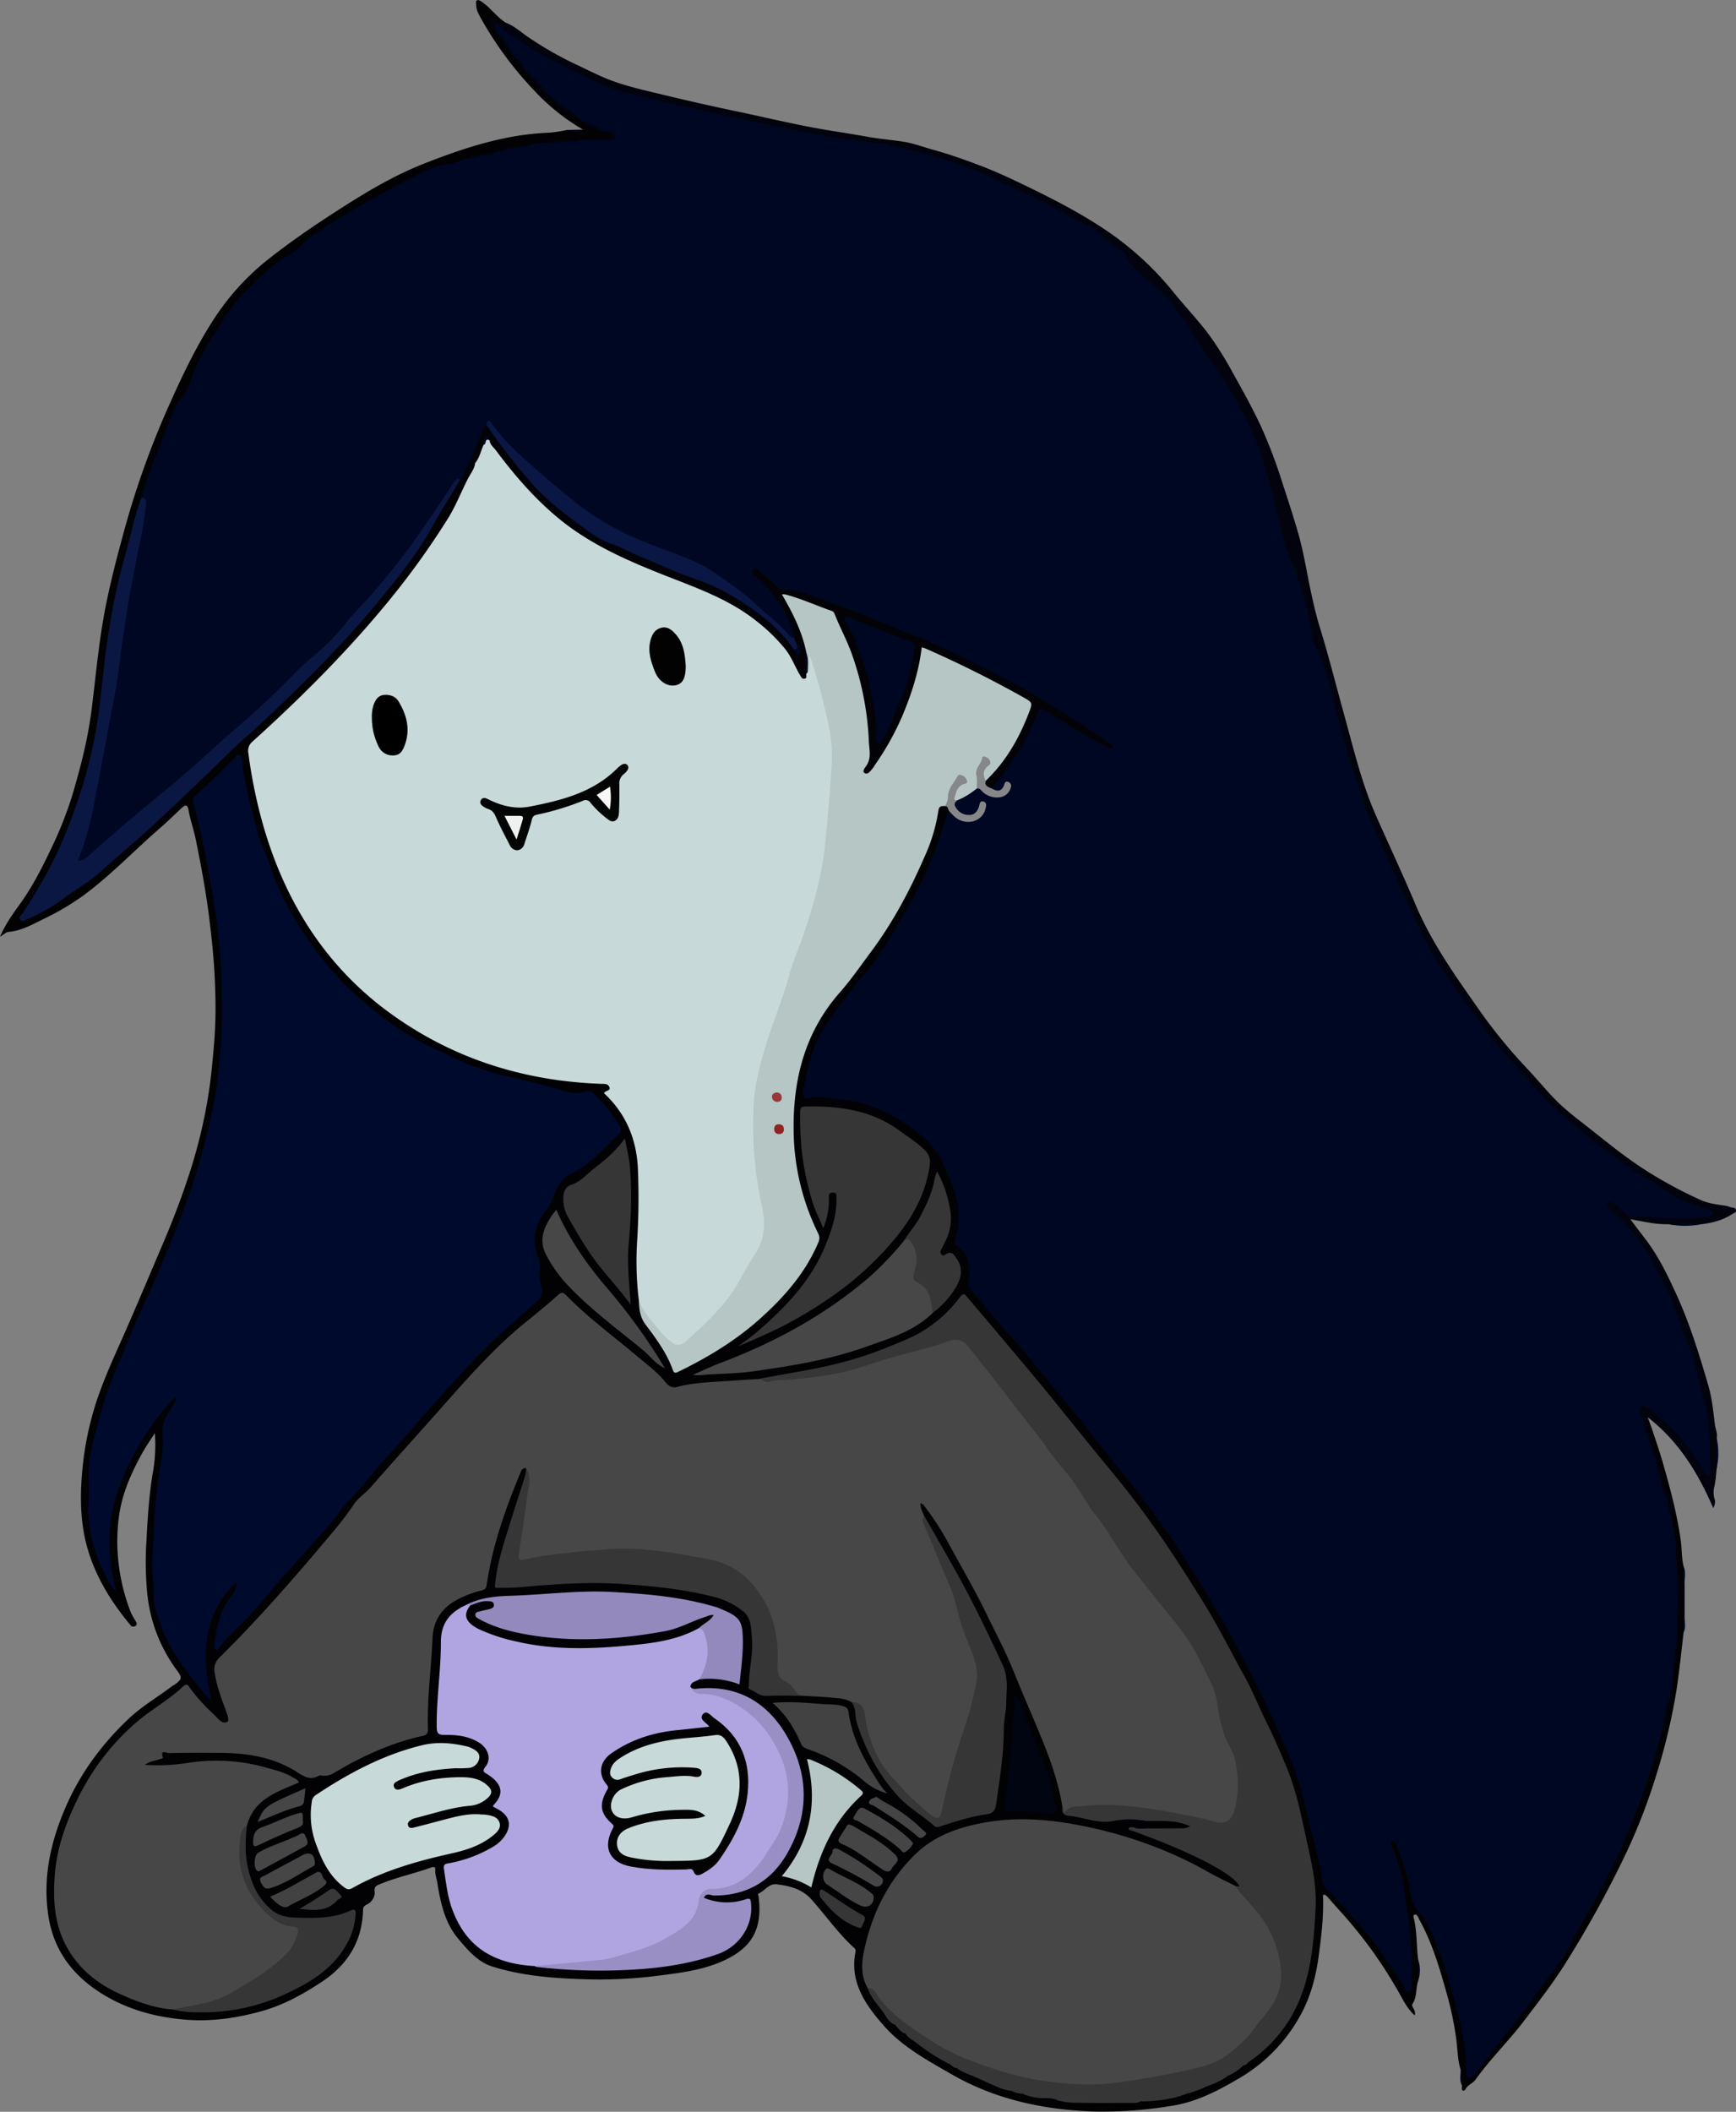 <svg id="Layer_1" data-name="Layer 1" xmlns="http://www.w3.org/2000/svg" viewBox="0 0 863.7 1050.51"><rect x="0" y="0" width="863.7" height="1050.51" fill="#808080" stroke="none"/><defs><style>.cls-1{fill:#020204;}.cls-2{fill:#02030c;}.cls-3{fill:#000723;}.cls-4{fill:#474747;}.cls-5{fill:#c7d9d9;}.cls-6{fill:#000a2d;}.cls-7{fill:#b0a5e1;}.cls-8{fill:#b6c6c5;}.cls-9{fill:#363636;}.cls-10{fill:#0a1743;}.cls-11{fill:#9389bd;}.cls-12{fill:#030307;}.cls-13{fill:#998fc4;}.cls-14{fill:#424242;}.cls-15{fill:#010411;}.cls-16{fill:#454545;}.cls-17{fill:#464646;}.cls-18{fill:#858789;}.cls-19{fill:#444;}.cls-20{fill:#383838;}.cls-21{fill:#0a1643;}.cls-22{fill:#858788;}.cls-23{fill:#030404;}.cls-24{fill:#020202;}.cls-25{fill:#030304;}.cls-26{fill:#030305;}.cls-27{fill:#943a38;}.cls-28{fill:#912322;}.cls-29{fill:#eff0f0;}.cls-30{fill:#f7f7f7;}</style></defs><path class="cls-1" d="M726.69,1029.6c-1.54-5-1.51-10.35-2.2-15.51a165.07,165.07,0,0,0-4.8-22.71c-3.47-12.39-7.12-24.77-13.38-36.15-.35-.63-.59-1.33-1-1.92s-.75-1.13-1.49-.86-.6,1-.46,1.58c1.74,6.82,1.27,13.87,2.22,20.76a34.32,34.32,0,0,1,0,10.61c-1.33,3.71-.44,7.89-2.87,11.49-.86,1.28,2.15,3.24,1.06,5.61-4-3.68-6.15-8.57-8.79-13.09a224.7,224.7,0,0,0-28.39-38.9c-2-2.18-3.91-4.43-5.89-6.63-.65-.72-1.26-1.61-2.5-1.23.45,10.15-.75,20.19-2.1,30.24s-3.88,19.87-8.7,28.86a81.85,81.85,0,0,1-31.27,32.31c-9.57,5.62-19.37,10.74-30.41,13a212,212,0,0,1-40.5,3.34c-25.38-.77-49.74-5.82-72-18.68-12-6.92-24.29-13.53-33.58-24.13-6.27-7.16-12.11-14.71-14.11-24.43a32.4,32.4,0,0,1-.11-11.11c.16-1.16.61-2.06-.38-3-8.05-7.29-14.23-16.23-21.41-24.28-4.55-5.1-10.94-6.73-17.42-7.44-3.72-.41-5.76,3.35-8.88,4.64-.35.14,0,.85.06,1.32,2.23,17.1-3.89,26.35-19,32.75-10.35,4.38-21.66,5.57-32.82,7A230.2,230.2,0,0,1,288,984.46c-14.6-.48-29.23-1.87-43.19-6.25-7-2.21-12.14-8.16-16.89-13.87-6.84-8.2-8.8-18.27-10.47-28.38-.32-1.92-1.07-3.77-.88-5.82.13-1.4-.61-1.69-2.12-1.14-8.42,3.06-17.26,4.85-25.55,8.32-1.68.7-2.85,1.17-2.5,3.74s-1.64,5.31-3.8,6.3-1.93,2-2,3.56c-.64,15.27-7.95,26.65-20.5,34.94-9.38,6.19-19.08,11.57-30,14.61-12.36,3.42-24.87,5.25-37.64,4.22-14.58-1.17-28.52-4.84-41.17-12.57-15.05-9.2-24.83-22-27.34-39.81-2.66-18.81,1.32-36.43,8.84-53.66,7.36-16.86,18-31.17,31.27-43.71,6.71-6.34,14.75-10.93,22-16.5.19-.15.47-.16.66-.3,4-2.94,4-3.59,1.11-7.51a76.78,76.78,0,0,1-14.54-37.7,161.5,161.5,0,0,1-.45-26.1c.64-11.91,1.3-23.84,3.44-35.65a79.62,79.62,0,0,0,.76-18.3c-2.14,3.39-4.46,6.68-6.39,10.18-5.24,9.52-9.7,19.43-11.3,30.24A92.26,92.26,0,0,0,58.93,777a97.78,97.78,0,0,0,6.17,25.11,41,41,0,0,0,2.29,4.12c.44.87,1.12,1.76,0,2.57a1.76,1.76,0,0,1-2.6-.53c-11.62-14-20.54-29.46-23.37-47.61-1.59-10.13-1.37-20.47-.32-30.8a154.11,154.11,0,0,1,7.77-35.29c4.29-12.27,9.91-24,15.1-35.94,6-13.8,11.84-27.68,17.75-41.53C86.6,605.58,91,593.9,94.79,582a252.68,252.68,0,0,0,9.46-41.21c1.09-7.82,1.75-15.67,2.41-23.53a226.42,226.42,0,0,0,.43-23.86c-.25-11.72-1.38-23.39-2.78-35-1.65-13.73-4.16-27.29-6.92-40.82-1-4.88-2.71-9.63-3.58-14.52-.59-3.34-1.84-2.59-3.44-1.1-3.46,3.2-6.78,6.54-10.36,9.63-13,11.22-24.82,23.81-38.71,34a127.89,127.89,0,0,1-18.83,11.17C16.61,459.57,11,463,4.23,463.58,3,463.7,1.78,464.92,0,466c2.72-6.33,6.41-11.41,10-16.42,6.32-8.77,11.13-18.34,15.71-28a187.18,187.18,0,0,0,10.59-27.1c4.1-13.92,7.64-28,9.4-42.44,1.52-12.43,2.77-24.9,4.6-37.29,2.42-16.4,6.49-32.47,10.85-48.45a430.73,430.73,0,0,1,21.54-61.51c7.23-16.33,14.74-32.52,24.6-47.4A123.36,123.36,0,0,1,134,128.55c9.83-7.73,20.11-14.87,30.52-21.64,14.6-9.49,29.48-18.77,45.81-25.26,12.62-5,25.46-9.55,38.7-12.46A135.36,135.36,0,0,1,273.34,66a70.2,70.2,0,0,0,8.57-1.32c2.73.3,5.47.67,8.18-.19a105.53,105.53,0,0,1-24.65-19.81A177.54,177.54,0,0,1,238.83,8.32c-1-1.89-2-3.86-1.93-6.14,0-.7-.35-1.63.43-2s1.54.16,2.3.68c4.5,3,7.56,7.74,12.24,10.56-.55,1.92-2,1.38-3.33,1.24a3.75,3.75,0,0,1-1.43-.86c-.64-.55-1-1.4-2.08-1.91a4.87,4.87,0,0,0,1.8,4.81c.67.77,1.22,1.62,1.81,2.45,1.63,2.46,3.06,5.06,5.17,7.18,1.44,1.39,2.16,3.33,3.61,4.71a26.25,26.25,0,0,0,2.85,4.09,7.16,7.16,0,0,1,.62.83c3.6,4.18,6.78,8.76,11.39,12a7.55,7.55,0,0,1,1.7,1.22c3.84,5.54,9.5,8.8,15.13,12.09a7.46,7.46,0,0,1,.9.55c3.14,2.19,6.22,4.54,10.31,4.66A5.43,5.43,0,0,1,302,65c1.1.82,2.48,1.57,2,3.22-.52,1.94-2.26.88-3.45,1.22-3.42,1-7,.09-10.38,1a8.79,8.79,0,0,1-1.9.27c-3.79.06-7.58,0-11.36,0a10.94,10.94,0,0,0-4.59,1.09c-4,.36-7.9,1.27-11.85,1.92-4.68-.49-9,.95-13.31,2.47a7.37,7.37,0,0,1-1.12.29,12.93,12.93,0,0,0-5.36,1.26,7,7,0,0,1-1.64.34c-2,.16-4-.24-5.74,1.18-6.59,3-13.9,3.71-20.58,6.56-8.51,3.63-16.3,8.57-24.48,12.78a192.34,192.34,0,0,0-23.5,13.75,13,13,0,0,1-3,1.47,9.15,9.15,0,0,0-4.82,3.06,151.18,151.18,0,0,1-19.32,15.3A90.12,90.12,0,0,0,117.26,152a168.56,168.56,0,0,0-17.79,28.5c-.77,1.57-1.52,3.13-2.19,4.75-2.12,5.12-3.73,10.32-7.42,14.88S84.32,211,82.29,216.69C78.64,227,74.1,237,71.21,247.63a534.68,534.68,0,0,0-13.54,52.16,273.42,273.42,0,0,0-5,31.37c-1.78,19.94-4.81,39.65-10.41,58.91a225.09,225.09,0,0,1-29,63,18.88,18.88,0,0,0-1.64,2.5,1.16,1.16,0,0,0,0,1c3.47-.55,6.51-2.27,9.43-4.05A253.25,253.25,0,0,0,54.54,428c11.25-9.7,22.53-19.38,33.19-29.71,7.16-6.94,14.63-13.58,21.69-20.63,5.29-5.27,10.81-10.33,16.29-15.42,7.49-6.95,14.83-14.05,22.27-21.06,9.64-9.08,18.87-18.61,27.56-28.54,12.82-14.64,25.53-29.47,35.84-46.08C217,257.4,222.24,248,228,238.93c1.66-2.14,2.15-4.94,3.9-7,1.38-.87,2.49-2.58,4.52-1.49.64,1.87-.27,3.44-1.1,4.95-3.81,6.89-7.08,14.05-10.54,21.11-3.74,7.64-9.16,14.28-14.05,21.21a447.12,447.12,0,0,1-39.25,47.64c-13.74,14.7-27.94,28.9-43,42.18-3,2.65-4,5.52-3.46,9.57a213.61,213.61,0,0,0,21.22,69.55,155.58,155.58,0,0,0,22.68,32.95c11.23,12.8,23.93,24.14,38.95,32.51,14.12,7.87,28.77,14.53,44.52,18.47,10.77,2.7,21.45,5.83,32.52,7.27,4.37.57,8.73.23,13.09.38a9.26,9.26,0,0,1,4.05.57c1.28.67,2.65,1.82,1.74,3.2-1.59,2.4-.11,3.57,1.24,5.09,8.39,9.41,12.47,20.45,13.27,33,.51,7.86,1.14,15.75.49,23.56-1,12-.27,24-.6,35.93a29.5,29.5,0,0,0,.66,7.44,20.66,20.66,0,0,0,4.74,13.45A69.81,69.81,0,0,1,334.74,679c.95,2.36,2.17,2.56,4.32,1.52,21.8-10.51,40.76-24.68,55.95-43.64a93,93,0,0,0,10.5-17.27,7.62,7.62,0,0,0-.05-7.13A120.09,120.09,0,0,1,394,562.85c-.26-13.93,1.28-27.44,6.07-40.51a96.51,96.51,0,0,1,16.8-29c16.23-19.42,30.51-40.17,40.63-63.58a128.17,128.17,0,0,0,8.57-26.3c.48-2.47,1.76-3.45,4.17-3.11,1.62.33,2.24,1.53,2.59,3-2.78,8-5,16.13-8.15,24-5.53,14-13.14,26.93-20.84,39.76-4.67,7.79-10.58,14.8-16.32,21.89a272.78,272.78,0,0,0-17,23.72,50.11,50.11,0,0,0-7.73,20.5c-.38,2.86-1.58,5.51-2,8.38-.33,2.38.25,3.25,2.94,3.26,13,.05,25.74,1.79,37.43,7.64,10.29,5.15,20.62,11,26.46,21.33,7.24,12.77,13.23,26.25,9,41.68a4,4,0,0,0,1.28,4.31c3.29,3.41,6,7.43,5,12.34-1.31,6.77,2.43,11.07,6.33,15.51,7.5,8.51,14.64,17.35,22.13,25.85,8.92,10.12,17.31,20.68,25.9,31.06,6.51,7.86,13,15.74,19.28,23.86,5,6.53,10,13,15.09,19.55,11.49,14.84,21.46,30.68,31.23,46.67,5.85,9.59,11.42,19.36,16.57,29.32,4.34,8.4,8.79,16.75,12.6,25.45s8.14,16.87,11.41,25.65,6.56,17.26,7.78,26.52c.48,3.7,2,7.2,3.07,10.79A147.09,147.09,0,0,1,658.73,934c.66,4.77,4.44,7.42,7.39,10.52,9.93,10.39,19.4,21.13,26.93,33.44,2.31,3.78,5.43,7,6.92,11.23a2.39,2.39,0,0,0,1.56-2.62c.25-11.37.27-22.73-2.15-33.93-1-4.52-1-9.16-1.84-13.73-1.11-6.44-3.21-12.54-5.28-18.68-.62-1.82-2.23-4.33.19-5.22,2-.72,3.23,1.9,4,3.77a103,103,0,0,1,5.27,16.78c1.34,6.39,3,12.38,7.2,17.79a47.22,47.22,0,0,1,6.45,12.58c5.89,16.06,11.27,32.27,14,49.27a90.81,90.81,0,0,1,1.24,12.6c0,1.28-.59,3.16,1.08,3.59,1.47.38,2.23-1.32,3.09-2.35,3.22-3.82,6.07-7.92,9.1-11.89,7.33-9.63,15-19,21.91-29,5.73-8.29,11.61-16.45,16.53-25.36s10.58-17.81,15.27-27a335.61,335.61,0,0,0,15.25-33.35c3.26-8.64,5.64-17.55,9-26.14,1.73-4.42,1.77-9.34,4-13.6,2.45-5.65,3.36-11.64,4-17.7.45-3.26,1.26-6.45,1.79-9.69a70.69,70.69,0,0,0,2-20.49,38.85,38.85,0,0,1,.16-9.27,42.8,42.8,0,0,0,.07-21.82,17.93,17.93,0,0,1-.38-4.62c-.09-4.07.52-8.17-.42-12.21-1.46-4-1.7-8.32-2.26-12.53a8.62,8.62,0,0,0-1.24-6.68,5.26,5.26,0,0,1-.22-1.63c-1.72-6.21-3.39-12.43-5.71-18.45a4.91,4.91,0,0,1-.31-2.11c.7-2.51-1-4.11-2.22-5.92a2.9,2.9,0,0,1-.53-2,6.85,6.85,0,0,0-.55-4.24c-.55-1.47-.47-2.94,1.68-3.12,2,6.05,4.07,12.05,5.82,18.16,3.54,12.4,6.86,24.85,8.67,37.67.62,4.36.39,8.79,1.42,13.08.73,3,.14,6.08.33,9.11v15.58c-.17,2.81.37,5.64-.33,8.43-1.1,9.55-2.11,19.1-3.54,28.63a300,300,0,0,1-10.18,42.59,289.29,289.29,0,0,1-16.22,41.2,532.24,532.24,0,0,1-28.84,52c-6.18,9.83-13.35,19.08-20.4,28.36-7.7,10.15-16.87,19.06-24.29,29.43-1.42,2-4.1,2.67-5.15,5.06-.13.3-1.08.62-1.22.48-.81-.78-.25-1.87-.46-2.82C726.42,1034.67,727.42,1032.07,726.69,1029.6Z"/><path class="cls-2" d="M248.14,12c1.25-.16,2.63.44,3.73-.62,4.36,1.68,7.7,5,11.52,7.48A173,173,0,0,0,286,31.78c5.87,2.71,11.56,5.76,17.65,8.07,8.61,3.26,17.58,5.18,26.47,7.34q18.85,4.56,37.85,8.52c11.61,2.45,23.14,5.17,34.79,7.42,9.66,1.87,19.41,3.18,29.08,4.95,5.61,1,11.36,1.49,17,2.31,5.44.78,10.5,2.76,15.71,4.19,8.09,2.23,16,5.08,23.88,8.08,7.3,2.8,14.4,6.12,21.46,9.53,14.23,6.86,28.23,14.06,41.34,23a153.84,153.84,0,0,1,33,30.65c5.75,7.07,12.09,13.69,17.52,21a178.62,178.62,0,0,1,12,19.35c4.82,8.58,9.58,17.22,13.73,26.14a253.6,253.6,0,0,1,10.68,28.31c2.68,8.23,5.4,16.44,7.78,24.78,2.76,9.67,4.24,19.61,6.37,29.41,1.3,6,2.7,12,4.52,17.86,4.41,14.27,8,28.75,12,43.13,4.66,16.79,8.63,33.82,15.73,49.84,6.51,14.72,13.36,29.29,19.61,44.12,8.38,19.92,21,37.24,33.25,54.73a264,264,0,0,0,23,27.73c4.39,4.72,8.49,9.71,13,14.35,5.8,6,12.61,10.92,19.13,16.1,8.37,6.65,16.7,13.35,25.73,19.15a215.68,215.68,0,0,0,28,15.16c4,1.81,8.39,2.17,12.66,2.88,1,.16,1.83.73,2.77.78s1.86.45,2,1.3c.21,1.2-1,1.39-1.83,1.93-4.64,3.09-9.84,4.4-15.26,5.09a85.35,85.35,0,0,1-16.61,0c-6.23.19-12.26-1.34-18.86-2.46,2.88,3.82,5.43,7.19,8,10.57,6.45,8.6,11,18.23,15.43,28C841,659.36,845.6,674.38,850,689.45c1.81,6.25,2.41,12.87,3.24,19.37.28,2.17,1.33,4.25.87,6.52a71.9,71.9,0,0,1,0,15.1c-.34,2.9-.48,5.85-1.09,8.69a11.52,11.52,0,0,0,0,6.48c.41,1.14.46,2.32-.62,4.61-7.77-18-17.53-33.52-32.6-45.2q.93,2.57,1.85,5.13c-1.37.85-1.72,1.89-.7,3.28s1.36,2.78.09,4.21c-1.75-.9-2.08-2.68-2.72-4.3-1.33-3.38-1.47-7.08-3-10.42a3.31,3.31,0,0,1,.84-3.81c1.21-1.16,2.57-.58,3.84,0a12.55,12.55,0,0,1,3.1,2.1c9.62,8.26,18.36,17.27,24.61,28.45.4.71.62,1.67,2,1.93a53.45,53.45,0,0,0,0-11.45,21.21,21.21,0,0,1-.43-3.34c.74-9.94-2.42-19.19-4.66-28.67-3.64-15.38-9.28-30.05-15.6-44.41-6.71-15.23-15.05-29.62-28-40.69a5.69,5.69,0,0,1-1.27-1.37c-.7-1.2-1.53-2.59-.52-3.82,1.17-1.44,2.72-.73,4.09,0a7.55,7.55,0,0,1,2.41,1.75c3.33,4.11,7.71,4.69,12.72,4.76a176.44,176.44,0,0,1,18.66.88c4.42.54,8.53-1.22,12.9-1.59-1.55-1.91-3.76-2-5.65-2.63-11.79-3.94-21.68-11.25-31.94-17.89-14.4-9.31-27.25-20.61-40.14-31.82-6.88-6-12.5-13.25-18.58-20S741.15,517.68,736,510c-7-10.62-15.38-20.34-22-31.21-6.14-10.12-11-21-15.67-31.91-2.18-5.16-4.71-10.16-7-15.29-5.95-13.46-11.87-26.87-16.54-40.9-3.87-11.61-7.59-23.27-10.63-35.08-2.21-8.58-4.68-17.07-6.91-25.63a12,12,0,0,0-1.49-3.41c-3.48-5.54-4.68-11.71-5.35-18.12-.78-7.52-4-14.38-6.3-21.51-2.51-8-5.35-15.78-7.42-23.91-3.41-13.38-6.47-26.89-11.56-39.83-4.36-11.09-10-21.51-15.91-31.75-3.5-6-8.34-11.26-11.77-17.33-4.87-8.64-10.95-16.4-16.79-24.33-2.65-3.6-6.39-6.3-9.71-9.3a85.21,85.21,0,0,1-12.21-13.09c-3.17-4.37-8.14-7.3-12.59-10.47-8.85-6.32-18.85-10.68-28.25-16.07-7.38-4.22-15.35-7.2-22.91-11-7.29-3.71-15.31-6-23.07-8.78-10.75-3.83-21.9-6-33-8.29-5.42-1.13-11.09-1.54-16.66-2.23-9.15-1.15-18.23-2.6-27.25-4.54-10.85-2.33-21.82-4.13-32.47-7.31-2.31-.69-4.71-.55-7-1.08-17.5-4-35.13-7.57-52.23-13.13-7.59-2.47-14.65-6.3-21.81-9.86C276,31.78,270.39,29,265.1,25.74s-10.47-7.18-15.63-10.88C248.58,14.22,247.74,13.35,248.14,12Z"/><path class="cls-3" d="M830,608.94h16.61A40.42,40.42,0,0,1,830,608.94Z"/><path class="cls-2" d="M837.54,803.88V788.12c.21-.34.41-.32.61,0v15.74C838,804.21,837.75,804.22,837.54,803.88Z"/><path class="cls-3" d="M854.07,730.44v-15.1A34.2,34.2,0,0,1,854.07,730.44Z"/><path class="cls-3" d="M705.59,985.4V974.79A16.89,16.89,0,0,1,705.59,985.4Z"/><path class="cls-3" d="M838.15,788.13h-.61l0-9.06C839,782,838,785.1,838.15,788.13Z"/><path class="cls-3" d="M290.09,64.44c-2.7,1.44-5.43,1.09-8.18.19Z"/><path class="cls-3" d="M837.54,803.88h.61c-.1,2.78.85,5.63-.58,8.31Z"/><path class="cls-3" d="M726.69,1029.6c1.22,2.43.39,5,.58,7.53C725.91,1034.71,726.76,1032.12,726.69,1029.6Z"/><path class="cls-3" d="M248.14,12c1.55,3.14,4.88,4.34,7.47,6,4.79,3.06,9.07,6.83,14.2,9.43,10.36,5.25,20.65,10.64,31.31,15.23a63.8,63.8,0,0,0,12.45,3.79c8.22,1.69,16.17,4.46,24.42,6.08,10.66,2.09,21.3,4.29,31.87,6.82,9.71,2.33,19.53,4.08,29.29,6.14,13,2.74,26,4.41,39.17,5.86,4.15.45,8.16,2,12.28,2.87a203,203,0,0,1,40.78,13.16C499.7,91,507.77,95.13,516,98.87c8.73,4,16.51,9.64,25.43,13.24,2.86,1.16,5.28,3.57,7.72,5.63a99.48,99.48,0,0,0,9.55,7.45c.4.27,1.08.47,1.16.81,1.17,5,5.38,7.68,8.68,11,3.51,3.51,7.68,6.36,11.11,9.94,2.81,2.92,4.77,6.65,7.44,9.74,6,7,9.46,15.67,15.17,22.79,6.94,8.66,12.11,18.45,17.25,28.09a122.36,122.36,0,0,1,9.24,22.66c2.73,9.14,5.06,18.36,7.45,27.59,2.07,8,3.59,16.35,7.46,24,1.16,2.28,1.65,5.16,2.58,7.71a141.48,141.48,0,0,1,6.78,27.7c.37,2.52,1.7,4.55,2.69,6.8,3.92,8.86,6.43,18.21,8.63,27.67,1.94,8.28,4.43,16.44,6.64,24.67,2,7.37,5.24,14.29,7.15,21.74,1.76,6.88,5.49,13.25,8.17,19.91,2.52,6.3,5.77,12.25,8.26,18.58,2.07,5.26,4.88,10.24,7.19,15.43a242,242,0,0,0,12.73,25.54c3.22,5.39,7.09,10.38,10.75,15.5,5.67,8,11.2,16,17.2,23.76,4.34,5.58,9.36,10.63,14.05,15.95,1.37,1.55,2.64,3.2,4,4.78a187.73,187.73,0,0,0,23.59,22.74c10.52,8.75,21.17,17.37,32.88,24.57,4.41,2.72,8.75,5.56,13.08,8.39,6,3.91,12.64,6.18,19.4,8.23,1.14.34,2.91.25,2.68,1.87s-1.79,1.67-3.25,1.94c-12.21,2.25-24.4-.5-36.6,0-2.47.09-3.73-1.82-5.22-3.21a31.22,31.22,0,0,0-5-3.94,1.85,1.85,0,0,0-2.12,0c-.83.62-.08,1.36,0,2a2.7,2.7,0,0,0,1.1,1.88c9.94,7.17,16.17,17.52,22.22,27.66a140.5,140.5,0,0,1,11.18,24.21c2.21,6.11,4.13,12.35,7,18.24,1.33,2.73,1.68,5.94,2.43,9,2,7.91,3.94,15.83,5.91,23.75a6.92,6.92,0,0,1,.39,1.43q.43,12.51.81,25c0,1.11.09,2.48-1.4,2.66-1.32.16-1.27-1.21-1.75-2-6-10.23-13-19.59-22.46-27-1.83-1.44-3.36-3.28-5.24-4.66-.87-.65-2.24-1.54-3.39-.59a2.67,2.67,0,0,0-.5,3.43c2.26,4.67,2.21,10.09,4.77,14.67a1.51,1.51,0,0,0,.73,1.5c.63,2.05,1.67,3.94,2.25,6,0,.75,0,1.5,0,2.25,2.19,4.15,2.55,8.86,4,13.26.61,1.86,1.58,3.58,2,5.49,0,.5,0,1,0,1.49,1.07,1.86.85,4,1.49,6q1.13,6.38,2.26,12.74c1,4.21-.3,8.55.74,12.75,0,1.5,0,3,0,4.5a67.76,67.76,0,0,1,0,21.74q0,4.88,0,9.75c-.68,6.75-1,13.55-2.24,20.25.18,3.35-1.23,6.46-1.51,9.74-1.73,5.19-2.15,10.69-3.71,15.93a6.65,6.65,0,0,1-.78,2.07c-2.18,8.85-5.06,17.46-7.95,26.1a297.5,297.5,0,0,1-17.08,41.08c-4.84,9.51-9.73,19-15.24,28.08-3.58,5.94-6.08,12.62-10.33,18-7.63,9.64-14.15,20.07-22,29.57-6.41,7.79-12.27,16-18.39,24.05a21.43,21.43,0,0,1-1.75,1.94c-.79.81-1.6,1.75-2.89,1.12-1-.52-1.14-1.56-1.12-2.59.33-15.77-4.46-30.53-8.67-45.44a135,135,0,0,0-6.76-19.36c-2.27-5-4.14-10.52-8.1-14.79-3.44-3.68-4-8.67-4.94-13.34a120.74,120.74,0,0,0-6.15-19.8,4,4,0,0,0-2.33-2.3,1.37,1.37,0,0,0-.45,2c2.67,4.94,3.78,10.45,5.3,15.71,1.35,4.66,1.52,9.78,2.32,14.65a186,186,0,0,1,2.79,37.46c-.08,2.07.46,5.06-1.67,5.55-1.64.37-2.26-2.67-3.25-4.32-2.95-4.87-6.41-9.42-9.52-14.2-6-9.25-13.65-17.2-21-25.37a65,65,0,0,0-6.42-6.66,7.57,7.57,0,0,1-2.81-5.08c-1.36-11.21-5-21.9-7.41-32.85a188.25,188.25,0,0,0-12.15-36.48c-4.46-10-9.07-20-14-29.82-4-7.9-8.05-15.77-12.32-23.52-6.14-11.17-12.79-22-19.58-32.84C584.5,767,575.75,755,566.68,743.15c-7.68-10-15.83-19.63-23.5-29.61-8.25-10.74-17.25-20.85-25.6-31.5-4.94-6.3-10.21-12.48-15.69-18.4-3.09-3.33-5.89-6.94-8.84-10.4-3.13-3.66-6.25-7.33-9.45-10.93-1.31-1.47-2.16-3-1.83-5,1.12-7,.38-13.38-6-17.89a2,2,0,0,1-.64-2.62c3.3-9.76,1.88-19.16-1.82-28.59-3.48-8.9-7.32-17.4-15.06-23.51A89.87,89.87,0,0,0,441,553.47c-6.62-3.1-13.57-5.72-21-6.3-6-.47-12.06-2.36-18.2-.88-1.59.39-2-.52-2.19-1.76-.24-1.77.37-3.44.65-5.15,1.48-9.1,4-18,8.49-25.93,3.8-6.77,8.88-12.85,13.58-19.09,5.21-6.92,11-13.45,15.85-20.58,5.21-7.6,9.64-15.73,14.23-23.75a189.42,189.42,0,0,0,14.63-32c1.69-4.84,2.76-9.9,5.27-14.44,1.77-.45,2.23,1.26,3.22,2,4.21,3.21,9.87,2.76,12.57-1.14.78-1.13,1.47-2.31.88-3.8-1.11-.12-1.09.84-1.33,1.42-1.07,2.5-2.89,4.28-5.59,4.23a8.39,8.39,0,0,1-7.15-4.05c-1-1.66-1.18-3.28.67-4.56,3.43-2,6.9-3.89,10.31-5.91,2.53-.23,3.88,1.93,5.79,2.94,4.48,2.35,8.71.75,9.83-4.31-2.69,2.29-5,5.75-8.42,1.82,3.44-6.54,8.57-11.92,12.48-18.15a148.63,148.63,0,0,0,8.34-16.28c.43-.9.76-1.85,1.22-2.74,1.89-3.64,2.93-3.88,6.39-1.79,9.3,5.61,18.43,11.49,28,16.64a5,5,0,0,0,2.21.74c-5.55-3.92-10.78-7.46-16.07-10.9-8.78-5.72-17.9-10.9-26.81-16.4-6.57-4.05-13.73-7.09-20.57-10.69-8.84-4.65-17.89-8.93-27-12.87C448.68,314.37,436,309.14,423,304.57c-9-3.2-17.7-7.95-27.24-9.23-7.39-1-12.51-4.85-17.49-9.59a5.46,5.46,0,0,0-1.5-1.11,1.46,1.46,0,0,0-1,0c.16,1.22,1.17,1.76,2,2.43,7.84,6.76,13,15.36,17.15,24.7.72,1.65,1.37,3.53.5,5.43-2.35,1.25-3.43-.77-4.65-2-6.88-6.86-14.26-13.15-21.67-19.41-13.05-11-28.16-18.07-44.21-23.67A123.12,123.12,0,0,1,288,251.94c-12-9.65-24.19-19.15-35-30.19-2.89-2.95-5.38-6.22-8.16-9.25-.63-.69-1.1-1.94-2.23-.55-2.33,3.58-3.39,7.72-5,11.57a33.87,33.87,0,0,1-5.1,8.95c-1.52,2.1-1.64,5-3.74,6.76-1.8.4-2.5,2-3.34,3.29-13.86,21.87-28.95,42.82-46.69,61.72-4,4.28-7.69,8.84-11.54,13.25-3.65,4.19-8.47,7-12.3,10.91-10.22,10.45-20.71,20.65-31.76,30.17-10.49,9-20.73,18.35-31.14,27.46C77,399.11,61.16,411.18,46.67,424.77a21.33,21.33,0,0,1-5.16,3.69,2.71,2.71,0,0,1-2.86,0c-1.15-.82-.32-1.81,0-2.69,5.19-15.14,8.21-30.76,10.77-46.53,1.33-8.22,3.33-16.36,4.88-24.57,2.83-15,5.1-30,7.09-45.12,1-7.26,2.52-14.49,3.69-21.74,1.76-10.86,4.53-21.5,6.16-32.37.41-2.77.84-5.45-.8-8a172.19,172.19,0,0,1,6.09-18.26c3.31-8.25,6.3-16.63,9.8-24.79a25,25,0,0,1,4.9-7.62c2.47-2.56,3.3-6.76,4.64-10.32a99.13,99.13,0,0,1,10.31-19.67c4.64-7,8.64-14.43,14.68-20.47,6.76-6.76,13.27-13.76,21.65-18.64,5.3-3.09,9.3-7.82,14.16-11.47,1.46-1.07,3.09-1.87,4.51-3,7.1-4.23,14.14-8.56,21.32-12.67,7.92-4.54,16-8.8,24.07-13.06,5.21-2.76,10.86-5.33,17.09-5.9,3.26-.3,6.14-2.51,9.5-2.87,1.81-1.29,4.09-.67,6-1.49l1.49,0c1.61-1,3.7-.28,5.25-1.48h.75a58.86,58.86,0,0,1,13.5-3c4-.35,7.85-2.18,12-1.51,3.94-1.42,8.05-1,12.12-1.12,1.46,0,3,.4,4.38-.36h1.49c3.5-.88,7.1,0,10.63-.66,1.3-.25,3.23,1.06,3.63-1.19s-2-1.72-3-2.64h-1.5A56.9,56.9,0,0,1,289.38,60h0c-4.35-3-8.95-5.71-12.87-9.36a30.54,30.54,0,0,1-2.88-3.37,1.61,1.61,0,0,1-1.51-.76c-4.2-4-8.16-8.33-12-12.75h0c-1.08-1.45-1.88-3.08-3-4.5-2.36-.57-2.28-3.19-3.76-4.5a79.13,79.13,0,0,0-5.24-7.49,2.29,2.29,0,0,1-1.5-2.26c-1-1.5-2-3,.75-3.74Z"/><path class="cls-4" d="M86.11,999.63c-9.2-.64-17.65-3.81-26-7.55-11-4.92-20-11.78-26.23-22.39-6.78-11.57-7.59-24-6.64-36.85,1-13.28,5.35-25.58,11.07-37.37A119.19,119.19,0,0,1,67.54,857c7.55-6.54,16.42-11.33,23.71-18.18,2-1.85,2.73.22,3.45,1.16a92.32,92.32,0,0,0,11.55,12.72c2,1.82,4.11,5.33,6.89,3.79,1.27-.71-.58-5-1.45-7.44-2-5.52-4-10.95-4.86-16.82a8.08,8.08,0,0,1,2.6-7.9c19.61-19.41,37.7-40.22,55.41-61.34a154,154,0,0,0,11.06-14.44c2.26-3.44,6-5.78,8.8-9,11-12.59,22.23-25,33.31-37.47,14-15.78,27.76-31.73,44.32-45,5.25-4.2,10.41-8.51,15.43-13,1.72-1.52,2.59-1.12,3.95.27,10.81,11.09,23.33,20.21,35.13,30.17,4.92,4.15,10.21,8,14.28,13.1,1.44,1.82,3.27,3,5.85,2.27,8.61-2.25,17.48-2.36,26.28-3,4.35-.32,8.7-.58,13.06-.86a126.81,126.81,0,0,0,17-.74c10.29-1.19,20.71-1.83,30.63-5,9.77-3.08,19.55-6.1,29.42-8.79,6-1.64,12.07-3.17,18-5.24,4.66-1.63,8.63-.29,11.68,3.56C494.93,685,507,700,518.54,715.37c5.54,7.38,11.76,14.22,16.92,21.9,6.48,9.62,13.23,19.07,19.46,28.85a249.31,249.31,0,0,0,22,29.78,162.56,162.56,0,0,1,27.7,43.79,40.63,40.63,0,0,1,2.63,11.65c.76,7.27,3.88,13.64,6.66,20.17a28.19,28.19,0,0,1,2,6.39,51.54,51.54,0,0,1-.41,21.13c-1.87,7.54-5.13,9.47-12.76,7.81-15.37-3.34-30.71-6.68-46.51-7.71-6.17-.41-12.18.52-18.28.4a12.36,12.36,0,0,0-8.22,2.76c-1.35-.89-.34-2.31-1.1-3.18-1.82-11.46-5.55-22.37-9.87-33.07-4.63-11.47-9.7-22.76-14.3-34.24-4-10-9.09-19.57-13.8-29.26-5.65-11.6-12.17-22.78-18.37-34.11A137,137,0,0,0,460.52,750c-.68-.89-1.18-1.88-2.62-2.26,0,2.24.88,4.06,1.69,5.92a88.12,88.12,0,0,0,5.89,16.45c3.59,8,7.49,15.86,9.86,24.26,3.08,10.95,6.89,21.61,10.82,32.26,1.44,3.91.9,8.13.18,12.22C484,852.29,478.79,865,475.12,878c-2.06,7.34-3.63,14.77-5.3,22.18-1.25,5.58-3.3,6.36-7.91,2.77-7.12-5.54-13.23-12.11-19.17-18.89-7.4-8.44-11.44-18.31-13.05-29.29-.57-3.84-2.14-6.91-6.16-8.13-3-1.75-6.44-1.85-9.75-2.16-5.21-.5-10.45-.67-15.67-1a7,7,0,0,1-4.28-2.79,7,7,0,0,0-2.32-2.42c-5.41-2.68-6-7.35-5.76-12.67a51.17,51.17,0,0,0-4.85-25.5c-6.35-12.9-16.24-21.25-30.63-23.92-12-2.24-24.23-3.47-36.38-4.84-5.41-.61-11,.36-16.42.83-11.68,1-23.39,1.83-34.92,4.27-4.62,1-5.72-.19-5.08-5,1.4-10.39,2.61-20.81,4.29-31.17a23.37,23.37,0,0,0-.06-10c-2-.07-2.47,1.57-3,2.88-7.33,17.77-13.76,35.82-16.52,55-.26,1.79-.72,2.53-2.51,3a51.92,51.92,0,0,0-12.21,4.59c-7.66,4.15-11.88,10.36-12.26,19.16-.66,15.06-2.74,30-2.29,45.17.06,1.93-.5,3-2.46,3.42-15.87,3.41-30.35,10.18-44.21,18.4a8.93,8.93,0,0,1-6.06,1.39,2.47,2.47,0,0,0-1.48,0c-4.39,2.54-7.36.49-11.31-2-10.61-6.72-22.78-9-35.26-9.27-9.36-.18-18.74-.11-28.11.06-1,0-4.41-2-3,2.16.22.63-1.17.65-1.83.93-2.12.89-4.61.84-7.12,2.76a97.36,97.36,0,0,0,21.58-1,91,91,0,0,1,38.12,2.18c4.67,1.3,9.45,2.37,13.68,4.92,1.15.69,2.55,1.06,3.27,2.64-10.64,4.67-22.32,8.13-25.81,21.36-3.36,5.86-3.49,12.38-2.45,18.6,2.11,12.63,8.3,22.86,20,29a16.4,16.4,0,0,0,4.92,1.69c3.48.6,4.39,2.18,3.3,5.58a25.58,25.58,0,0,1-6.88,11c-8.13,7.74-17.61,13.47-27.44,18.68a50.59,50.59,0,0,1-17.61,6C93.23,999.09,89.71,999.82,86.11,999.63Z"/><path class="cls-5" d="M317.88,647.15a159.76,159.76,0,0,1-.88-29.89,342.45,342.45,0,0,0,.33-36.67c-.82-14.47-6.16-26.86-16.79-36.75.6-1.55,3.52-1.05,2.6-3.17-.75-1.74-2.69-1.47-4.31-1.53-38.71-1.42-74.33-12.79-105.51-35.7s-51-54.3-61.94-91.39a245.75,245.75,0,0,1-7.8-37.36,5.92,5.92,0,0,1,2.11-5.86c22.55-20.36,44.09-41.73,63.64-65a399,399,0,0,0,33.55-45.93c3.86-6.2,6.53-13.13,9.88-19.67,1.33-2.59,3.26-4.88,3.67-7.9.11-3.57,2.09-6.45,3.48-9.56,1.26-.89,1.5-4,4.13-1.95,6.54,8.82,13,17.73,20.7,25.58,15.44,15.64,33.07,28,53.68,36,13.25,5.16,26.61,10.09,39.43,16.31,16.84,8.17,31.62,18.6,39.86,36.25.45.95.44,3.57,2.89,2a15.36,15.36,0,0,0,.76-1.45c.84-2.61-.81-5.76,2-8.46,1.65,4,2.75,7.77,3.92,11.52A219,219,0,0,1,414.48,369c1.19,7.82.18,15.68-.37,23.53-.87,12.19-2,24.35-3.65,36.47a148.53,148.53,0,0,1-5.92,24.72c-3,9.66-6.69,19.1-9.77,28.72-5.63,17.58-12.94,34.65-16.85,52.74-2.63,12.16-2.62,24.58-1.66,36.92a336.56,336.56,0,0,0,5.28,36.67,12.53,12.53,0,0,1-1.24,8C374.11,629.62,367,642,357.84,653c-4.55,5.46-10.23,9.87-15.46,14.67-3.4,3.11-6.36,3.21-9.69.06C326.49,661.82,319.87,656.11,317.88,647.15Z"/><path class="cls-6" d="M117.5,787.06c-17.85,17.52-16.84,37.89-12.23,59.33-1.76-2-3.59-3.89-5.25-5.95-7.5-9.24-14.78-18.71-19.23-29.83-2.37-5.91-4.43-12.06-4.43-18.67,0-5.22-.9-10.47-.59-15.66.85-14.37,1-28.78,3.4-43.06,1.09-6.57,2.34-13.3,1.69-20-.5-5.15,2-9,4.42-13.07.84-1.4,2.45-2.49,2.07-5.3C74.51,707.94,65.82,723,59.48,739.23c-6.59,16.89-6.12,34.41-1.8,52-3-2.08-4-5.25-5.43-8.05-5.8-11.48-9.06-23.57-8.14-36.6a74.15,74.15,0,0,0,0-10.11c-.74-11.07,2.92-21.36,5.54-31.81a175.62,175.62,0,0,1,10-27.78c3.77-8.6,7-17.46,11-25.94,5.94-12.52,11.18-25.33,16.39-38.15,4.28-10.52,8.18-21.16,11.45-32.09,2.8-9.35,5-18.82,7.17-28.3,2.17-9.31,2.95-18.85,3.87-28.36,1.27-13.22.94-26.46.5-39.65a284.75,284.75,0,0,0-4.62-41.4c-1.6-8.79-3.07-17.59-5-26.32-1.21-5.58-2.52-11.14-4.05-16.64a4,4,0,0,1,1.23-4.64c3.06-2.75,6.11-5.5,9.08-8.35,3.19-3.06,6.25-6.26,9.42-9.35.87-.85,1.67-2.54,2.82-2.16,1.5.5,1.63,2.48,1.67,3.88.15,4.72,1.55,9.21,2.36,13.79,1.13,6.44,3.22,12.71,4.77,19.05,1.49,6.08,4.31,11.52,6.22,17.34,5.35,16.25,13.88,30.69,24.06,44.32a163.76,163.76,0,0,0,14.58,16.86A181.23,181.23,0,0,0,189.18,505a133.47,133.47,0,0,0,29.72,17.91c5.83,2.54,11.38,6,17.37,7.7,4.29,1.22,8.36,3.12,12.74,4.06,10.38,2.23,20.67,4.81,30.86,7.82,3.34,1,7,2,10.64.67a4.72,4.72,0,0,1,4.91,1,59.28,59.28,0,0,1,13.24,16.93A2.1,2.1,0,0,1,308,564c-6.75,6.16-12.46,13.5-20.63,18.05-.53.3-.91.94-1.46,1.15-5.87,2.17-8.76,6.66-10.69,12.42-1.63,4.89-5.77,8.55-7.72,13.43a19.91,19.91,0,0,0,.13,15.89,8.75,8.75,0,0,1,.89,5.3,22.14,22.14,0,0,0,.89,10c.85,3,.16,4.86-2.49,7.27-8.16,7.43-16.7,14.44-24.56,22.23-10.14,10-19.48,20.81-29,31.39-6.53,7.25-12.67,14.91-19.42,22-7,7.34-12.76,15.75-20.06,22.86-3.71,3.6-6.33,8.29-9.76,12.21-12.27,14-24.95,27.68-36.89,42-5.84,7-13.25,12.42-18.47,19.91-.38.55-.83,1.1-1.46.55a2.14,2.14,0,0,1-.79-1.56c1.12-8.64,2.49-17.2,8-24.4C116.05,792.64,117.9,790.76,117.5,787.06Z"/><path class="cls-4" d="M431.78,989.14c-3.52-6-3.21-12.55-1.87-18.84,3.92-18.42,11.91-34.77,25.65-48.06C465.14,913,477,909,489.68,906.65c16.51-3,32.86-1.6,49.23,1.7a216.23,216.23,0,0,1,32.58,9.18,194.77,194.77,0,0,1,29.67,13.72c4.43,2.55,9.1,4.66,13.66,7,11.5,11.22,21.27,23.32,23.38,40.16,1.13,9-1.74,16.71-7,23.35-4.74,6-9.22,12.39-15.28,17.39-5.87,4.84-12.11,8.54-19.62,10.36a321,321,0,0,1-43.8,7.71c-16.54,1.65-32.85-.09-48.91-4.25a141,141,0,0,1-26.11-9.07c-13.71-6.63-26.79-14.47-37.63-25.47C437,995.47,435.12,991.67,431.78,989.14Z"/><path class="cls-7" d="M265.87,978c-21-1.15-34.35-10.07-41-28.59-2.28-6.33-3-13.11-4-19.78-.4-2.65,1.27-2.52,2.8-2.82a66.26,66.26,0,0,0,21.6-8.13,17.77,17.77,0,0,0,6.39-6.21c2.68-4.64,1.8-8.68-2.63-11.66-1.2-.81-2.52-1.45-3.77-2.16a2.36,2.36,0,0,1,.31-.77c5.62-5.73,4-10.78-2.95-15.2-1.76-1.11-3-1.44-1.07-3.84,3-3.77,1.44-9-3.08-11.91-5.25-3.34-11.28-4-17.29-3.9-3.13,0-3.86-.79-3.9-3.89-.18-14.15,2.12-28.19,2.07-42.27,0-10.32,5.33-15.44,13.71-19,.91-.25,1.1.35,1.23,1-1.71,5.88-.58,8.68,5.31,11a110.58,110.58,0,0,0,33,8A234.71,234.71,0,0,0,327,815.58c7.23-1.16,13.94-3.76,20.73-6.25,2.44.14,3.36,1.95,4,3.87,2.34,6.72,1.16,13.26-1.21,19.71-.46,1.25-1.69,1.77-2.69,2.5-1.53,1.12-4.08,1-4.33,3.66,1.14,2,3.26,2.29,5.14,2.46,21.24,1.92,33.87,15.16,41.26,33.4,5.89,14.53,4.28,29.41-4.82,42.84-3.34,4.93-5.91,10.42-10.69,14.32-5.7,4.65-11.57,8.64-19.37,8.58-2.17,0-4.56.21-5.86,2.55-1.36,12.54-10.38,18.34-20.46,23.12-10.41,4.94-21.31,8.63-32.76,9.84C286,977.23,276,978.56,265.87,978Z"/><path class="cls-8" d="M317.88,647.15c2.68,6,7.07,10.85,11.22,15.87a34.07,34.07,0,0,0,6.15,5.39,4.11,4.11,0,0,0,4.28,0,7.92,7.92,0,0,0,1.88-1.23c10.08-9.26,20.23-18.4,26.83-30.79,2.13-4,4.48-8,7-11.8,4.87-7.35,5.94-14.9,4-23.69A188.41,188.41,0,0,1,375,549.05c.67-10.66,3.48-20.92,6.66-31.14,3.35-10.79,7.85-21.16,10.77-32.1,2-7.64,5.36-14.93,7.87-22.45,4.68-14,8.65-28.14,10.16-43,1.38-13.71,2.59-27.43,3.39-41.17.67-11.56-2.55-22.64-5.22-33.73-1.56-6.46-3.71-12.78-5.65-19.34-.94,2.84.73,5.83-1.07,8.37-2.13-2.75-.22-6.15-1.48-9a99.48,99.48,0,0,0-11.3-27.2c-.49-.83-1.28-1.78-.54-2.74s2-.76,3.14-.55c4.57.87,8.79,2.82,13.11,4.43,10.8,4,10.86,4,15.6,14.67,7.07,15.86,11.64,32.36,12.55,49.81.19,3.73.7,7.44.7,11.19a16.91,16.91,0,0,1-1.68,7.28c3.86-3.88,6.53-8.6,9.16-13.26a133.93,133.93,0,0,0,16-44.53c.55-3.41,1.21-3.8,4.51-2.6a120.56,120.56,0,0,1,11.61,5.2c12.45,6.07,24.94,12.09,36.91,19.1,4.38,2.56,4.76,3.41,3,8.09A98.7,98.7,0,0,1,494.41,386c-1.06,1.2-2.1,2.51-3.85,2.8-3.1-1.8-1.86-4.34-1.09-6.75.26-.81,1.09-1.35,1.4-2.18a1.21,1.21,0,0,0-.43-1.63c-.74-.41-1.06.23-1.44.72a12,12,0,0,0-2.24,8.05c.06,1.76.91,3.76-.85,5.26a37.08,37.08,0,0,1-9.78,5.9c-2.31.72-2.25-.91-1.93-2.22.62-2.55,1.62-5,4.05-6.43.72-.44,1.73-.93.85-2s-1.77-.62-2.5.28a15.92,15.92,0,0,0-4,9c-.14,1.89-.77,3.35-2.54,4.19-1.89-.12-2.9,0-3.25,2.63a86.26,86.26,0,0,1-6.84,22.6c-7.15,16.45-15.51,32.25-26.23,46.7-5.21,7-10.2,14.3-16,20.87-17,19.39-23.07,42.35-22.9,67.48a118.14,118.14,0,0,0,12.27,52.4c1.17,2.37.17,4.08-.68,6-6.2,13.82-15.87,25-26.93,35.08C367,666.27,352.69,675,337.46,682.38c-1.43.69-2.11.79-2.73-.93-3-8.46-8.32-15.59-13.65-22.68C318.49,655.31,318,651.28,317.88,647.15Z"/><path class="cls-9" d="M431.78,989.14c3.32-.43,4.11,2.68,5.41,4.43a62.76,62.76,0,0,0,13.68,13.12c9.15,6.64,18.62,13,29.14,17.2,12.44,4.94,25.17,9.07,38.55,11.13,6.41,1,12.85,1.49,19.24,1.83a112.72,112.72,0,0,0,21.52-1.39c9.81-1.36,19.59-3.13,29.27-5.21,8.46-1.81,17-3.54,23.91-9.56,3.74-3.28,7.73-6.36,10.57-10.41,3.32-4.77,7.5-8.8,10.47-13.93a27.23,27.23,0,0,0,3.71-16.79,52.44,52.44,0,0,0-10.17-26.37c-3.13-4.31-7-8.1-10.43-12.17a24.19,24.19,0,0,1-1.83-2.81l1.82.18c-2.42-6.11-24.69-17.55-55.22-28.34.27-1.44,1.47-1,2.36-1.16,2.7,1,5.57-.22,8.28.66,5.73,0,11.47,0,17.2-.06a12,12,0,0,0,2.94-1c-7.48-3.4-15-2.57-22.32-2.68a70.42,70.42,0,0,0-15.83,0c-7.7,1.67-14.8-1.9-22.24-2.53-2.49-.21-3.82-1.5-3.15-4.19.83.55.57,1.57.93,2.65,2.43-3.72,6.22-3,9.48-3.34,17.5-1.85,34.62,1.32,51.65,4.7a125.56,125.56,0,0,1,13.78,3.11c4.88,1.55,8.07-.44,9.56-5.46,2.5-8.4,2.21-16.88.45-25.32-.71-3.39-2.69-6.41-4.14-9.5-3.12-6.71-4-13.84-5.14-20.9a33.37,33.37,0,0,0-3-8.36c-2.79-6.07-5.85-12.05-9.21-17.82-4.75-8.14-11.18-15.07-17-22.44-4-5.06-8-10.09-12-15.16-6.91-8.78-11.87-18.83-18.89-27.57-4.6-5.73-7.89-12.52-12.45-18.43-3.55-4.62-7.61-8.88-10.88-13.63-4.67-6.78-9.91-13.07-14.9-19.57-8.38-10.94-16.83-21.82-25.48-32.55a7.87,7.87,0,0,0-9.19-2.43c-13.12,4.67-26.87,7.18-40,11.79s-26.63,6.44-40.37,7.53c-3,.23-6.2,0-9.22,1-2.23.72-3.93-2.12-6.31-1.3,6.81-1.22,13.62-2.48,20.45-3.67,15-2.6,29.69-6.07,43.81-11.86,6-2.45,12-4.65,17.67-7.9A66.51,66.51,0,0,0,477.78,645c1.61-2.1,2.38-1,3.35.18q8.47,9.92,16.88,19.91c7.51,8.94,15.07,17.85,22.47,26.88,10.63,13,21,26.09,31.72,39,8.63,10.46,16.89,21.18,24.6,32.33,7.91,11.45,15.36,23.19,22.67,35,7,11.41,12.93,23.42,19.43,35.11,4.32,7.75,7.61,16.07,11.54,24,3.5,7.12,6.62,14.39,9.67,21.71,5.21,12.47,7.57,25.72,10.5,38.79,2.27,10.15,4.45,20.42,3.93,31-.76,15.3-1.89,30.61-7.64,45a68.55,68.55,0,0,1-25.95,32c-2.26-.06-4.12-1.41-6.22-2-.75-.2-1.57-.25-2,.49-.57,1,.43,1.2,1,1.61,2,1.56,2.71,3.07-.28,4.23-1.17.45-1.55,1.55-2.35,2.28h0c-4.44-.17-7,3.49-10.48,5.2a53.35,53.35,0,0,1-10.43,3.86c-.88-1-.88-1,0-2.72-5.78,2.62-11.68,3.57-17.71,4-1.67.13-2.88,1.38-4.13,2.42l-.37,0h-.37a18.16,18.16,0,0,1-2.82-1.83,5.23,5.23,0,0,0-6.59-.58,9.22,9.22,0,0,1-8.24.88c-3.32-1.09-6.62-.78-10-.62-.63,0-1.36-.12-1.8.34-2.2,2.29-4.28,3.51-6.55,0-.49-.77-1.37-.06-1.94.4a3.71,3.71,0,0,1-4.15.62c-2.15-.92-4.44-.7-6.68-.83-.28-5.72-5.2-4.83-8.66-6.32.36,3,.36,3-1.17,4.18a12.25,12.25,0,0,1-5.94-1.56c-1.41-.51-2.56-1.14-1.34-2.89.47-.67,1.35-1.39.36-2.21a2.75,2.75,0,0,0-3.16-.12,12.41,12.41,0,0,1-8.62.74l-6.75-3c-1.21-1.26-3.2-2.09-2.27-4.48.1-.26-.43,0-.64.11-1.5.41-2.88,1.57-4.56.66-1.63-.07-2.58-1.34-3.8-2.14-.4-3.68-3.8-3.78-6-5.42a38.22,38.22,0,0,0-10.49-5.16l-2.19-1.48a3.83,3.83,0,0,0-3.06-3c-2.46-.61-3.69-2.69-5.23-4.39a16,16,0,0,0-5.3-5.35C437.18,997.68,433.39,994.12,431.78,989.14Z"/><path class="cls-9" d="M409.6,610.94c-2.06-4.92-4.07-8.79-5.3-12.9a139.18,139.18,0,0,1-5.08-22.87,156.45,156.45,0,0,1-1.12-22.38c0-1.85.89-2.31,2.54-2.35,16.69-.35,32.67,1.64,46.77,11.92,4.3,3.13,8.76,5.92,12.61,9.69,2.49,2.44,3,5,2.48,8.1-2.13,14.22-8.83,26.15-18.06,37A158.24,158.24,0,0,1,412,646.21a213.28,213.28,0,0,1-23.42,13.91c-7,3.47-14.15,6.52-21.38,9.65,3.34-2.55,6.84-4.94,10-7.7,13.64-11.84,26-24.64,33.14-41.76,3.25-7.78,5.94-15.52,5.81-24,0-1.27.47-3-1.7-3.08-2.39-.12-2.06,1.69-2.06,3.13A36,36,0,0,1,409.6,610.94Z"/><path class="cls-5" d="M226.6,879.61c-8.91.48-17.65,1.73-26,5.14-.57.24-1.17.43-1.73.71-1.44.73-3.52,1.49-2.87,3.35.77,2.18,2.92,1.39,4.52.71,9.23-3.95,19-5.44,28.89-5.46,4.56,0,9.22.64,12.89,3.92,2.83,2.54,2.81,4.31-.08,6.78a14.81,14.81,0,0,1-8.52,3.53c-9.27.82-18,3.85-27,6.09A7.87,7.87,0,0,0,205,905c-1.26.68-2.5,1.61-1.94,3.19s2.18,1.07,3.26.8c5.57-1.36,11.1-2.91,16.66-4.34,5.33-1.36,10.69-2.59,16.27-2.06.74.07,1.5,0,2.24.12,2.93.37,6.13,1,7.05,4s-1.66,5.1-3.79,6.78c-5.82,4.59-12.77,6.85-19.83,8.42-17.24,3.84-34.13,8.57-49.62,17.31-1.59.9-2.52.73-3.93-.3-7.3-5.36-11.05-13-14-21.22a41.22,41.22,0,0,1-2.24-21.35,4.42,4.42,0,0,1,1.91-3.37c16.42-10.9,33.63-20.12,52.94-24.82,7.58-1.84,15.13-1.13,22.63.67a9.52,9.52,0,0,1,2.09.81c2.2,1.11,4.34,2.46,3.67,5.35a5.77,5.77,0,0,1-5.4,4.49A61.3,61.3,0,0,1,226.6,879.61Z"/><path class="cls-10" d="M70.42,247.48c2.33.19,2.45,1.91,2.23,3.56-.74,5.4-1.34,10.84-2.49,16.16C68.67,274.1,67.3,281,66,288s-2.55,13.9-3.57,20.85c-1.08,7.46-2.34,14.93-3.14,22.44-1,9.52-3.21,18.81-4.88,28.2q-3.85,21.51-8.15,42.93A129.85,129.85,0,0,1,38.73,428c2.75.45,4.5-1.46,6.11-2.92,13.13-12,26.91-23.17,40.54-34.55,6.92-5.78,13.75-11.74,20.35-17.86,6.78-6.3,14-12.12,20.79-18.33,7.25-6.58,14.34-13.37,21.15-20.41,5.05-5.21,10.87-9.51,16.05-14.52a117.18,117.18,0,0,0,8.8-10.05c4.56-5.53,9.78-10.49,14.41-16,5.82-6.9,11.51-13.9,16.84-21.21,6.58-9,12.82-18.26,19-27.51,1.37-2,2.42-4.28,4.23-6,1.19-1.17,1.36-.44,1.6.58-4.53,7.55-9.33,15-13.53,22.7C207.77,275.44,198,287.19,188.41,299c-7.87,9.7-16.4,18.87-25,28-7.09,7.46-14.47,14.65-21.84,21.77-6.6,6.38-13.34,12.73-20.29,18.81-5.84,5.13-11.27,10.82-16.92,16.21-10.07,9.58-20,19.3-30.29,28.65-7.86,7.13-16,13.94-23.9,21.05-5.39,4.85-11.83,8.52-17.7,12.84a88.74,88.74,0,0,1-18.66,10.83c-1.12.46-2.62,1.83-3.74.41s.65-2.41,1.34-3.47c8.13-12.48,15.54-25.27,21.07-39.21a268.86,268.86,0,0,0,10.5-30.48,241.22,241.22,0,0,0,6.42-31.88c1.59-12.8,2.58-25.71,4.71-38.42A323.76,323.76,0,0,1,62,277.15C64.87,267.27,66.71,257.11,70.42,247.48Z"/><path class="cls-9" d="M261.7,730.38c3.34,5,.95,10.28.37,15.36-1.07,9.34-2.65,18.63-4,27.94-.27,1.83.69,2.62,2.44,2.2,9.3-2.23,18.82-3,28.29-4.12,3.82-.44,7.68-.51,11.51-.9,17.77-1.79,35.14,1.66,52.39,4.8,13.43,2.45,22.89,11.24,29,23.55,4.43,9,5.57,18.5,5.16,28.32-.17,3.93.08,7.27,4.5,9.2,2.93,1.28,3.95,5,6.76,6.8-5.62,0-11.25-.16-16.86.08-3.35.15-5.47-2.16-8.18-3.25-1.1-.44-.51-1.45-.5-2.29.08-7.85,2.26-15.56,1.5-23.45-.45-4.66-.22-9.65-4.29-13a37.66,37.66,0,0,0-15-7.35c-14.62-3.73-29.54-5.24-44.58-6.28-17.24-1.2-34.33,0-51.45,1.56-3.72.33-7.47.28-11.21.35-1.88,0-1.27-1.15-1.16-2.3.72-7.73,2.83-15.14,5.09-22.51,3.1-10.11,6.33-20.19,9.57-30.26A14.15,14.15,0,0,0,261.7,730.38Z"/><path class="cls-11" d="M347.88,835.41c4.25-7.34,5.54-14.95,2.45-23.1a4.4,4.4,0,0,0-2.52-2.47c.23-2.51,2.78-3,4.27-4.91a86.09,86.09,0,0,0-8.3,3.23c-11,4.91-22.77,6.17-34.61,7.32a241.38,241.38,0,0,1-30.3.58,102.41,102.41,0,0,1-35.78-7.29,20.27,20.27,0,0,1-5.9-3.21c-2.08-1.81-1.81-3.28.62-4.61,1.82-1,4.18-.67,6-2.4-1.84-1.66-3.6-.85-5.33-.48-1.51.34-2.91,1.64-4.61.59l-.86-.85c6.69-3.14,13.87-3.8,21.09-4,16.93-.51,33.81-2.84,50.77-1.87s34.07,2.38,50.57,7.27a14,14,0,0,1,1.44.42c11.5,4.7,12.67,6,12.7,17.6,0,6.76-.95,13.4-1.66,20.68A41.4,41.4,0,0,0,347.88,835.41Z"/><path class="cls-9" d="M423.53,846.67c3.93,0,6.26,1.87,6.78,6.16a62.35,62.35,0,0,0,7.3,22.77c2.42,4.4,6,8.25,9.45,12a135.52,135.52,0,0,0,15.4,14.71c4.14,3.24,5.17,2.83,6.25-2.28a351.58,351.58,0,0,1,11.7-42.22,156.73,156.73,0,0,0,5.33-20.89c1.41-7-1.62-13.4-4.13-19.79a124.5,124.5,0,0,1-5.8-18c-1.81-8-5.64-15.37-8.72-23-2.48-6.09-4.95-12.18-7.64-18.17-.74-1.64,0-2.88.14-4.3,6,10.45,12,20.83,17.82,31.37,7.75,14.13,14.71,28.67,21.47,43.3,2.93,6.32,1.84,12.71,1.73,19.11-.08,4.2-1.19,8.39-1.2,12.58,0,12.61-2.07,25-3.79,37.4-.4,2.92-1.26,4.6-4.86,5.11-7.63,1.07-15,3.44-22.38,5.81-1.22.39-2.42,1-3.52,0-5.75-5.16-12.63-8.91-17.91-14.67-9.75-10.65-16.34-23.08-20.68-36.74C425.21,853.57,426.17,849.64,423.53,846.67Z"/><path class="cls-4" d="M464.07,653.07c-9.43,9.28-21.85,12.82-33.75,17.06-17.88,6.36-36.62,9.33-55.33,12-8,1.15-16.14,1.16-24.22,1.72a25.35,25.35,0,0,1-6.11.07c4.6-2,9.14-4.17,13.82-5.94,27-10.21,52.1-23.85,74.09-42.74a154.94,154.94,0,0,0,17.25-18.14c1.3-2.18,2.59-1.8,4-.06,3.51,4.38,3.8,9.43,2.44,14.47-.87,3.22-.22,5,2.53,6.78C463.12,641.16,465.56,648.57,464.07,653.07Z"/><path class="cls-12" d="M490.36,388.45c10-9.47,16.61-21.08,21.49-33.78,2-5.24,1.87-5.21-3.07-8q-23.49-13.15-48.13-24a19,19,0,0,0-2.06-.66c-1.44,12.09-5.12,23.38-9.78,34.42a138.05,138.05,0,0,1-13.65,24.3,12.93,12.93,0,0,1-1,1.52c-1.13,1.25-2.39,3.39-4.1,2.23-1.27-.87.42-2.73,1.13-3.83,2.43-3.75,1.26-7.83,1.09-11.66a148.49,148.49,0,0,0-8.57-43.93c-2.44-6.76-5.9-13.05-8.5-19.72a2.41,2.41,0,0,0-1.54-1.49c-7.79-2.69-15.3-6.2-23.32-8.23a4.65,4.65,0,0,0-1.31.1c5.35,9.16,10.06,18.49,12.14,28.91a34.49,34.49,0,0,1,0,10.54c-.25.84.61,2.16-.92,2.45-1.24.23-1.69-.87-2.18-1.7-2.61-4.36-4.3-9.19-7.56-13.23a90,90,0,0,0-15.18-14.53c-13.12-10.15-28.53-15.62-43.66-21.57-19.46-7.66-38.48-15.84-54.73-29.53C265.34,247.32,255.68,236,246.7,224c-1.15-1.54-2.92-2.76-3.11-4.93-.57-1-1.19-1.77-2.08-.27-.45.75-.35,1.71-.87,2.44-1.41,3-2,6.42-4.21,9.09-1.61.23-2.71,1.41-4,2.16q4.16-9.69,8.3-19.4a2.83,2.83,0,0,1,1.44-1.58c2,.39,2.7,2.08,3.7,3.48,8.36,11.67,16.86,23.24,27.65,32.85,9,8.07,18.47,15.87,29.47,21,8.65,4,17.37,8,26.22,11.72,5.17,2.15,10.37,4.46,15.64,6.12a102.64,102.64,0,0,1,24.47,11.82C379.4,305,389,312.14,395.56,322.57c.49.51.62,1.37,1.49,1.55.35-1.26-.46-2.07-1.09-3-.67-1.22-1.9-2.33-.87-3.93-2.57-12.13-9.5-21.58-18.38-29.81-.54-.51-1.24-.84-1.78-1.35a2,2,0,0,1-.51-2.71c.79-1.14,1.93-.44,2.63.13,3,2.51,6,5.13,8.93,7.74,1,.9,1.86,1.94,3.44,2,8.34.33,15.86,3.74,23.56,6.41,6.27,2.18,12.46,4.6,18.63,7.06,8,3.21,16,6.7,24,9.83,11,4.26,21.44,9.53,31.93,14.77,9.17,4.58,18.39,9.08,27.16,14.5,12.11,7.48,24.33,14.78,36,23a10.38,10.38,0,0,1,1.8,1.31c.51.55,1.73,1,.79,2.08-.67.76-1.3.09-2-.26-3.69-2-7.49-3.79-11.07-5.95-6.81-4.1-13.52-8.35-20.21-12.65-2-1.28-2.72-.68-3.58,1.25-3.6,8-7,16.15-12.24,23.27-3.58,4.84-6.72,10-10.91,14.4C490.69,392.27,489.16,391.44,490.36,388.45Z"/><path class="cls-9" d="M310.89,566.3c1,5.2,2,9.25,2.42,13.37,1.2,13,.66,26.05-.51,39.09-.87,9.73.21,19.51,1,30.17-6.81-9.23-14.39-16.75-20.37-25.64-3.82-5.68-7.24-11.56-10.6-17.5a17.89,17.89,0,0,1-2.48-11.09c.29-2.59,1.33-4.51,4.18-5.46,4.46-1.48,7.46-5.25,11.07-8C301,577.06,306.26,572.73,310.89,566.3Z"/><path class="cls-9" d="M86.11,999.63c9.55-2.28,19.49-2.89,28.34-8,9.87-5.74,19.71-11.39,27.89-19.52,2.91-2.9,4.41-6.49,5.75-10.2.75-2.08.09-3.38-2.33-3.53-5.68-.35-10.12-3.55-13.84-7.28-9.21-9.23-14-20.43-12.69-33.69.32-3.32,0-7.13,3.65-9.28-.9,7.31-1.1,14.53.66,21.82,1.89,7.86,5.16,14.66,11.46,20,3.48,2.93,7.51,3.81,11.73,3.94,9.46.28,19,.64,27.87-3.59,1.74-.83,2.42-.19,2.33,1.75a34.63,34.63,0,0,1-5.3,16.5c-7.24,12-18.86,18.48-31,24A97.35,97.35,0,0,1,98.22,1001,46.4,46.4,0,0,1,86.11,999.63Z"/><path class="cls-13" d="M265.87,978c11.36-1,22.73-2,34.09-3.19a43.71,43.71,0,0,0,7.83-1.85c7.78-2.31,15.81-4.39,22.82-8.44,7.83-4.53,16.49-9,17.1-20a6.46,6.46,0,0,1,.88-2c.8.24.94,1.19,1.65,1.53a29.45,29.45,0,0,0,20.83.73c2.37-.78,2.39.27,2.57,2,1.16,11-5.68,21.42-16.43,25.24-13.9,4.92-28.31,7-42.91,7.8a276.49,276.49,0,0,1-47.44-1.38A3.53,3.53,0,0,1,265.87,978Z"/><path class="cls-13" d="M350.24,944.06a1.43,1.43,0,0,1-1.65-1.53,5.83,5.83,0,0,1,5.37-2.85c13.06-.16,21.19-7.84,27.55-18,2.48-4,5.34-7.69,7.06-12.18,4.94-12.93,4.81-25.59-1.23-38.11s-15.06-21.7-27.89-26.82a27.79,27.79,0,0,0-10.35-1.9,5.47,5.47,0,0,1-5.55-3.56c1.15,1.43,2.69.95,4.15.83,19.36-1.63,33.82,6.86,43.36,22.94,11.19,18.84,11.84,38.68,1.15,58.12-7.91,14.37-20.23,22-37,21.92C353.65,942.87,351.31,941.31,350.24,944.06Z"/><path class="cls-4" d="M276.78,601.77c6.33,14.51,15.11,27.08,25.16,38.85a291.89,291.89,0,0,1,28.87,40c-4.81-2.24-7.36-6.06-10.75-8.87-13.32-11-27.42-21.21-39.14-34.11a68.5,68.5,0,0,1-8.9-12.83c-4.11-7.29-1.77-13.66,2.35-19.88C275.05,603.94,275.85,603,276.78,601.77Z"/><path class="cls-14" d="M384.32,847.1c8.67-.85,17.08,0,25.48.62,3.2.22,6.47,0,9.65,1,1.68.49,2.47,1.17,2.72,3,1.56,11.47,6.53,21.61,12.62,31.26,1.85,2.92,3.44,6,6.65,9.14a28.45,28.45,0,0,1-11.31-5.94,88.06,88.06,0,0,0-28-16c-1.52-.53-2.89-1.2-3.49-2.58C395.24,859.78,391,852.7,384.32,847.1Z"/><path class="cls-9" d="M464.07,653.07c-1-5.93-1.19-12.2-7.92-15.27-2.38-1.08-1.88-3.27-1.17-5.51,1.67-5.3,1.55-10.37-2.23-15-1.3-1.61-1.94-.57-2.93-.1,2.2-4,5.49-7.26,7.65-11.35,3.27-6.19,6.35-12.38,7.53-19.37a29,29,0,0,1,1.18-3.76,59.13,59.13,0,0,1,6.76,20.64,24.81,24.81,0,0,1-2.44,13.79c-.75,1.58-1.58,3.12-2.35,4.69a1.84,1.84,0,0,0,.17,2.1,1.3,1.3,0,0,0,2,.19c3.13-2.27,4.51.23,5.86,2.3,3.08,4.77,2,9.61-.6,14A45.28,45.28,0,0,1,464.07,653.07Z"/><path class="cls-8" d="M401.49,875.12a6.24,6.24,0,0,1,1.61.16,89.18,89.18,0,0,1,25.17,15.18c1.12,1,1.54,1.57.13,2.86-13.36,12.24-20.6,27.85-24.74,45.57a42,42,0,0,0-14.7-5.58C403.33,916,407,896.6,401.49,875.12Z"/><path class="cls-15" d="M500,896.87c.84-7,1.77-14.16,2.53-21.31.55-5.18,1.35-10.39,1.18-15.56s1.85-10.12.46-15.23a1.05,1.05,0,0,1,.42-.88,1,1,0,0,1,1.31.32,8.23,8.23,0,0,1,1.46,2.16c4.84,13.77,11.36,26.9,15.42,41,1,3.54.91,7.28,2.61,10.73,1.06,2.16.31,4.57-3.17,4-6.56-1-13.17-.72-19.77-.75C498.92,901.34,500.51,898.64,500,896.87Z"/><path class="cls-16" d="M422.58,907.64a8.72,8.72,0,0,1,1.69.59c7.24,4.38,14.86,8.15,21,14.25,3.34,3.34-.52,4.75-1.49,6.85s-2.53,2-4.54.75c-6.8-4.36-13-9.71-20.52-12.88-1.74-.73-1.91-1.74-1-3.19,1.07-1.68,2.12-3.38,3.21-5C421.3,908.37,421.51,907.51,422.58,907.64Z"/><path class="cls-16" d="M454.31,917a10.7,10.7,0,0,1-3.76,4.14c-1.27,1-2-.53-2.73-1.21-6.37-5.63-13.66-9.86-21-14.07-.91-.52-3.08-.54-1.89-2.31s2.42-5.36,5-4c8.41,4.51,16.63,9.45,23.5,16.24A11.11,11.11,0,0,1,454.31,917Z"/><path class="cls-16" d="M434.66,943.77c.07,3.89-3.13,5.8-6.86,4-5.87-2.81-10.95-6.86-16.36-10.38-2.37-1.54-2.51-5.6-.58-7.54.75-.75,1.34-.38,2,0,6.73,4,14.28,6.59,20.41,11.67C433.9,942.07,434.72,942.54,434.66,943.77Z"/><path class="cls-17" d="M128.64,930.89a2.59,2.59,0,0,1-.66-.25c-1.94-1.4-1.62-7.78.49-9,5.39-3.18,11.41-4.93,17.08-7.48a25.48,25.48,0,0,0,2.72-1.2c1.34-.8,2.81-1.91,3.64.25.63,1.66,2.35,3.79-.31,5.26-7.4,4.1-14.85,8.11-22.29,12.15A6.8,6.8,0,0,1,128.64,930.89Z"/><path class="cls-14" d="M134.41,943.5c8-3.33,15.23-7.86,22.72-11.92,3.29-1.79,2.89,2.38,4.46,3.5,1.35.95.94,1.91-.3,2.95-5.41,4.51-12,6.86-18,10.33C141.15,949.57,138.33,947.77,134.41,943.5Z"/><path class="cls-17" d="M156.64,926.61a1.62,1.62,0,0,1-.93,1.84c-6.9,3.66-13.23,8.34-20.86,10.69-3.15,1-3.87-.59-5-2.71-1.36-2.61.77-2.87,2.19-3.64,6.12-3.31,12.25-6.58,18.37-9.88C154.14,920.91,156.46,922.29,156.64,926.61Z"/><path class="cls-16" d="M439.28,935.61a3,3,0,0,1-4.48,2.49A215.46,215.46,0,0,0,414.07,927c-3.95-1.83,0-3.85.09-5.73s1.47-2.24,3.26-1.26A147.05,147.05,0,0,1,438,933.49C438.65,934,439.38,934.58,439.28,935.61Z"/><path class="cls-17" d="M150.68,905.62c.45,2-.54,2.85-2.7,3.7-6.48,2.56-12.87,5.39-19.14,8.43-2.71,1.31-2.94.37-2.9-1.94.07-3.4,1.1-5.76,4.74-7,5.4-1.86,10.5-4.54,16-6.26C150.76,901.25,150.73,901.16,150.68,905.62Z"/><path class="cls-9" d="M407.81,941.83c.07-1.41.09-2.66,2.3-1.27,6.28,4,12.25,8.46,18.86,12,2.73,1.44.59,3.52.1,5.21-.59,2-2,1.12-3.29.61-7.19-2.84-12.44-8.05-17.12-14A2.91,2.91,0,0,1,407.81,941.83Z"/><path class="cls-18" d="M470.05,401.08a9.1,9.1,0,0,0,1.61-4.76c0-4.08,3-7,4.83-10.3.47-.85,1.63-.63,2.39-.19a3.87,3.87,0,0,1,2.26,2.81c.13,1.26-1,1.12-1.78,1.42-3.29,1.23-3.76,4.36-4.56,7.18-.22.76.76.8,1.33,1-.75.79-1.6,1.43-.92,2.83a7.44,7.44,0,0,0,6.87,4.32c2.67.09,4.21-1.7,5-4.19.37-1.19.38-3.18,2.42-2.4,1.64.64,1.09,2.33.77,3.62-1.61,6.53-9.92,8.6-15.36,3.82-.92-.8-1.71-1.76-2.57-2.64S471.94,400.88,470.05,401.08Z"/><path class="cls-19" d="M436.1,893.83c1.53,1,3,2.07,4.66,2.95a80.66,80.66,0,0,1,18.55,13.69c.66.65,2.3,1.27.86,2.62-1.1,1-2.12,1.87-3.79.39-6.64-5.87-14.2-10.44-21.63-15.21-.86-.55-3-.47-2.21-2.3C433.08,894.7,434.69,894.39,436.1,893.83Z"/><path class="cls-17" d="M128.16,906.37c3.6-8,2.92-7.64,23.8-16.84-.25,2.3-.41,4.46-.75,6.59a2.52,2.52,0,0,1-2,2.32C142.1,900.28,135.46,903.34,128.16,906.37Z"/><path class="cls-9" d="M525.54,1044.6a4.06,4.06,0,0,0,3.79-1.71c1.34-1.55,3.18-2.71,3.76.75.13.78.28,1.45,1.21,1.6a1.7,1.7,0,0,0,2-1.24c.66-2,2.23-1.48,3.78-1.79,4.68-.94,9,.52,13.41,1.37a3.3,3.3,0,0,0,2.7-.73c4.76-3.17,8.14-2.39,11.37,2.52a8.11,8.11,0,0,1-4,.71c-9.31,0-18.62.12-27.92-.09A32.45,32.45,0,0,1,525.54,1044.6Z"/><path class="cls-20" d="M149,949.56c5.07-3,10-6,14.74-9.36,2.75-1.94,4.12,1.06,5.54,2.29,1.81,1.56-.84,2-1.55,2.85C162.58,951.16,155.77,950.29,149,949.56Z"/><path class="cls-9" d="M568.33,1045.35c1-2.54,2.47-3.36,5.5-3.57,4-.27,8.43-.1,12.15-2.46,1.82-1.15,4.11-.54,5.8-1.85,1.75,2.52-3.55,1.71-1.63,4.16C583.12,1044.32,575.79,1045.19,568.33,1045.35Z"/><path class="cls-9" d="M509,1041.63c1.9-2,.09-3.23-1.5-4.73,3.33-1.23,5.59,1.34,8,1.27,2.56-.06,2.93,1.27,3.75,2.81.56,1.08,0,1.9-.39,2.79A27.92,27.92,0,0,1,509,1041.63Z"/><path class="cls-9" d="M455.78,1016.11a13.63,13.63,0,0,1,8,2.21c2.08,1.2,3.57,3.19,6.47,3.38,2.52.18,2.53,2.81,2,5A96.07,96.07,0,0,1,455.78,1016.11Z"/><path class="cls-9" d="M490.33,1035.59c3-.94,6.3,0,9.17-2.06,1.28-.91,3.29-.08,4.38,1.2,1.36,1.6-.49,2-1.36,2.7-1.56,1.26.07,1.83.57,2.64C498.46,1039.66,494.53,1037.23,490.33,1035.59Z"/><path class="cls-9" d="M611.07,1032.56c.1-1.28-.38-2.9,1.78-3,.86,0,1.86,0,1.81-1.31,0-1-.79-1.48-1.72-1.64-1.23-.22-2.71-.19-1.89-2.18.68-1.66,2.5-2.4,3.59-1.76,2.06,1.2,4.72,1.18,6.31,3.21a2.73,2.73,0,0,1-2.34,1.53c-.85-.41-.82.09-.72.68A23.45,23.45,0,0,1,611.07,1032.56Z"/><path class="cls-2" d="M834.54,805.37V783.63a6.34,6.34,0,0,1,1.46,4.78C835.44,794.06,837.53,799.94,834.54,805.37Z"/><path class="cls-2" d="M273.63,47.27c4.57,5.09,11,7.9,15.75,12.73C283.14,57,277,53.86,273.63,47.27Z"/><path class="cls-2" d="M832.29,835.37a93.16,93.16,0,0,1,2.24-20.25C834.73,822,834.69,828.8,832.29,835.37Z"/><path class="cls-2" d="M830,746.14c-3.13-2.06-2.7-5.78-3.47-8.69A81.75,81.75,0,0,1,824,727.39c3,3.56,3.05,8.21,4.26,12.37C828.9,741.83,831.66,743.48,830,746.14Z"/><path class="cls-2" d="M826.29,863.11c1.34-6,1.46-12.38,4.49-18-.23,5.61-1.94,10.94-3.07,16.37A2.31,2.31,0,0,1,826.29,863.11Z"/><path class="cls-2" d="M301.38,65.26h1.11c1.67,0,3.14.77,3.16,2.42,0,2-1.87,2-3.32,2-4.06.07-8.13,0-12.2,0,3.58-1.59,7.53-.17,11.18-1.37.65-.21,1.67,1.05,2.14-.31.31-.92-.63-1.19-1.16-1.67A9.28,9.28,0,0,1,301.38,65.26Z"/><path class="cls-2" d="M260.14,33.76c4.28,4,8.84,7.7,12,12.75a3.24,3.24,0,0,1-2.48-1.38C266.38,41.42,262.39,38.31,260.14,33.76Z"/><path class="cls-9" d="M600.58,1037.77c1.88-2.67,4.93-4,7.19-6.31.85-.86,1.93,1.36,3.29,1.11A39.91,39.91,0,0,1,600.58,1037.77Z"/><path class="cls-9" d="M476.11,1028.83c2-.15,3.66-2.14,5.91-1.35-1,2.15,1,3.38,1.56,5.06C481,1031.5,478.35,1030.58,476.11,1028.83Z"/><path class="cls-2" d="M247.39,11.27c-1.5,1-.67,2.46-.75,3.74-3.3-.49-2.21-3.68-3.19-5.54-.45-.86,1.1-1.4,2.12-.88S246.85,10.33,247.39,11.27Z"/><path class="cls-2" d="M288.64,69.76c-.74.92-1.8.8-2.77.72-4.61-.39-9.15.62-13.73.76,1.36-1.63,3.23-1.5,5.08-1.49Z"/><path class="cls-2" d="M289.38,60c3.65,1.45,7.39,2.74,10.5,5.25C295.6,65.07,292.33,62.87,289.38,60Z"/><path class="cls-9" d="M440,1001.88c2.93.63,5.29,1.81,5.3,5.35C442.69,1006.28,441.34,1004.09,440,1001.88Z"/><path class="cls-15" d="M554.05,905.83a38.38,38.38,0,0,1,15.83,0Z"/><path class="cls-2" d="M260.14,72.75l-13.5,3A25.07,25.07,0,0,1,260.14,72.75Z"/><path class="cls-2" d="M248.14,17.27a12.82,12.82,0,0,1,5.24,7.49C250.77,22.87,249.43,20.09,248.14,17.27Z"/><path class="cls-2" d="M834.53,779.13c-1.62-4.17-.34-8.51-.74-12.75C835.42,770.55,834.13,774.89,834.53,779.13Z"/><path class="cls-2" d="M824,725.14c-2.11-1.49-2.12-3.76-2.25-6C822.73,721.07,825.35,722.37,824,725.14Z"/><path class="cls-2" d="M831.53,753.64c-1.95-1.64-1.41-3.9-1.49-6C832,749.28,832.63,751.24,831.53,753.64Z"/><path class="cls-9" d="M450.53,1011.62c3.65-1.67,3.74.28,3.06,3A8.9,8.9,0,0,1,450.53,1011.62Z"/><path class="cls-2" d="M239.15,77.26a11.47,11.47,0,0,1-6,1.49C234.64,76.2,237.12,77.63,239.15,77.26Z"/><path class="cls-15" d="M572.06,909.55c-2.76-.24-5.62.76-8.28-.66C566.53,909.2,569.4,908.07,572.06,909.55Z"/><path class="cls-2" d="M245.89,75.76c-1.23,2.32-3.43,1.23-5.25,1.48C242.05,75.53,244,75.74,245.89,75.76Z"/><path class="cls-2" d="M161.16,113.25a5.75,5.75,0,0,1-4.51,3A5.77,5.77,0,0,1,161.16,113.25Z"/><path class="cls-2" d="M257.14,29.26a5.79,5.79,0,0,1,3,4.5A5.75,5.75,0,0,1,257.14,29.26Z"/><path class="cls-9" d="M617.89,1028.12c-.86-.49-1.8-1-1.08-2.2a1.16,1.16,0,0,1,.87-.53c1.22.23.76,1.29.93,2Z"/><path class="cls-21" d="M395.12,323.2c-8.88-12.77-21.27-21.37-34.56-28.84-7.53-4.23-15.86-6.61-23.84-9.78-5.71-2.27-11.29-4.94-17-7.18-5.39-2.12-10.29-5.18-15.86-7-4.93-1.63-9.46-4.91-13.74-8-9.41-6.9-18.68-14-26.38-22.92-5.93-6.84-11.63-13.87-16.88-21.27l-4.76-6.66c.11-.82-.21-1.89,1-2.1.93-.16,1.17.71,1.6,1.3,6.85,9.45,15.52,17.12,24.27,24.68,7,6,14.09,11.95,21.42,17.56a126.6,126.6,0,0,0,16.73,10.33c12,6.51,25.23,10.23,37.7,15.69a62.21,62.21,0,0,1,11.63,6.51c6.52,4.73,13.39,9.05,19.19,14.69,5.32,5.18,11.52,9.41,16.37,15.1.79.93,1.61,2,3,2,.5,1.24,1,2.49,1.52,3.73C397.17,322.41,397.58,323.76,395.12,323.2Z"/><path class="cls-22" d="M490.36,388.45c-.57,2.49,1.27,3.07,3,3.76,2.6,1.48,4.88,1.83,6.18-1.64.33-.88.54-2.12,1.94-1.69a2.18,2.18,0,0,1,1.37,3,6.46,6.46,0,0,1-6,4.77A10.34,10.34,0,0,1,489,394c-.89-.77-1.51-2.07-3-1.72-.05-2.2.26-4.49-.23-6.59-.83-3.62,2.56-5.65,2.93-8.83.11-.95,2-.47,2.85.32,1.24,1.14,1.86,2.53.21,3.74C488.75,383.08,489.13,385.66,490.36,388.45Z"/><path class="cls-23" d="M257.27,423a4.4,4.4,0,0,1-3.73-2.76c-2.33-4.54-4.76-9.05-6.78-13.73-.85-2-1.8-3.41-3.86-4.07a9.64,9.64,0,0,1-2.33-1.18c-1.1-.72-2.07-1.7-1.39-3.1.78-1.63,2.17-1.32,3.52-.65,6.53,3.26,13.48,5.14,20.67,3.75,15.88-3.07,31.53-6.94,43.6-18.92l.26-.27c1.41-1.3,3.42-3,4.84-1.56s-.26,3.42-1.72,4.56a5.89,5.89,0,0,0-2.2,5.22q.08,6.75-.18,13.48c-.07,1.72-.27,3.68-2.09,4.55s-3.27-.64-4.62-1.67a48.92,48.92,0,0,1-7.48-7.33,2.85,2.85,0,0,0-3.83-.95,135.39,135.39,0,0,1-22.55,6.84c-1.67.36-2.41.87-2.85,2.69-.94,4-2.37,7.88-3.63,11.81A4.18,4.18,0,0,1,257.27,423Z"/><path d="M185,356.77a17.75,17.75,0,0,1,.93-6.26c.91-2.46,2.22-4.53,5.12-4.81s5.71.7,7.19,3.13c4.11,6.73,6,14,3.16,21.75-.91,2.52-2.15,5-5.25,5.17a7.59,7.59,0,0,1-7.7-4.22A32.37,32.37,0,0,1,185,356.77Z"/><path class="cls-24" d="M341.17,331.33v.37c-.07,5.81-1.59,8.53-5.15,9.21-4,.76-8.26-2-10.11-6.64-2-5-3.75-10.11-2.3-15.65.77-2.91,2.06-5.42,5.22-6.3s5.29.91,7.18,3C340.14,319.85,340.82,325.54,341.17,331.33Z"/><path class="cls-3" d="M401.13,335.18q0-5.28,0-10.54c1.28,3.2.74,6.53.69,9.82Z"/><path class="cls-3" d="M240.64,221.22a12.85,12.85,0,0,1,.24-2.5c.21-.74.43-1.84,1.54-1.65s1.21,1.06,1.17,2C241,217.61,242.13,221.18,240.64,221.22Z"/><path class="cls-25" d="M353,858.91c-1.86-2.2-5.49-3.7-3.2-6.3,1.84-2.1,3.93.95,5.62,2.11,13.25,9.07,18.2,22,16.53,37.54-1.32,12.23-7.08,22.76-13.94,32.72-2.18,3.16-5.28,5.28-8.58,7.09-1.67.91-3.42,1.38-4.3-1-.74-2-2.32-1.16-3.5-1.13-9.36.24-18.69.3-28-1.48-10.28-2-13.88-9.27-8.9-18.64.61-1.15.91-1.57-.3-2.63-5.73-5.06-6.38-9.4-2.74-16.17.53-1,1.49-1.68.21-3.18-4.51-5.27-3.63-11.55,2.26-15.67,9.72-6.81,20.68-10.31,32.43-11.49C342,860.17,347.25,859.54,353,858.91Z"/><path class="cls-26" d="M233.91,798.66c2.82-1,5.53-2.35,8.63-2.18,1.37.08,3-.05,3.2,1.79.13,1.54-1.34,1.93-2.56,2.26s-2.7.53-4,.94c-1,.31-2.52.27-2.66,1.63s1.12,1.87,2.08,2.4c6.74,3.71,14.07,5.79,21.56,7.21,23.65,4.48,47.21,3,70.72-1.3,7.09-1.29,13.3-5,20.07-7.11,1.28-.4,2.5-1.12,4.11-.88-1.78,3-5,4.2-7.25,6.42-11.67,6.5-24.6,7.78-37.52,8.93-17.82,1.58-35.63,1.92-53.23-2.18a88.76,88.76,0,0,1-18.44-6,20.49,20.49,0,0,1-3.54-2.07C231.25,805.63,230.92,802.5,233.91,798.66Z"/><path class="cls-27" d="M386.15,543.46c1.8,0,2.71.8,2.75,2.45a1.9,1.9,0,0,1-1.95,2.18,2.49,2.49,0,0,1-2.84-2.27C383.88,544.26,385.06,543.76,386.15,543.46Z"/><path class="cls-28" d="M387.18,559.25c1.94,0,2.79.77,2.81,2.46a2.13,2.13,0,0,1-2.23,2.4,2.2,2.2,0,0,1-2.57-2.09C385.05,560.48,385.74,559.39,387.18,559.25Z"/><path class="cls-9" d="M601.21,1033.35c-2-.08-4.36,0-4.71-2.4-.21-1.51,1.72-1.26,2.9-1.37,2.26-.2,4.14.79,4.48,2.87C604.1,1033.82,602.14,1033.08,601.21,1033.35Z"/><path class="cls-9" d="M488.86,1033a3.79,3.79,0,0,1-1.53-.44c-1-.78-3-1.06-2.46-2.68s2.14-.21,3.25-.12a6.31,6.31,0,0,1,1.4.49c1,.32,2.67-.15,2.44,1.46C491.77,1033,490,1032.34,488.86,1033Z"/><path class="cls-9" d="M579.13,1034.08c1.29,0,2.7-.15,2.63,1.72a1.88,1.88,0,0,1-2.15,2,2.83,2.83,0,0,1-2.59-2.65C576.8,1033.6,578.39,1034.32,579.13,1034.08Z"/><path class="cls-9" d="M570.65,1037c1.67-.86,2.91-1,3.94.29a1,1,0,0,1-.1.94C573,1039,571.94,1038.31,570.65,1037Z"/><path class="cls-3" d="M455,322.29c-1.71,9.15-3.09,18.31-7.37,26.86-2.18,4.34-3.5,9.16-5.69,13.61a26.38,26.38,0,0,1-2.64,4.35c-.63.82-.83,2.57-2.19,2.16s-1.64-2.13-1.45-3.49c.95-6.52-.66-12.94-1.85-19.13-1.14-6-2.13-12.2-4.79-17.84a68.49,68.49,0,0,1-2.18-6.63,50,50,0,0,0-6-12.63c-.43-.61-1-1.16-.51-2,.64-1,1.44-.6,2.3-.25q10.51,4.17,21.06,8.28c2.86,1.12,5.75,2.15,8.62,3.26C453.84,319.48,455.39,320.13,455,322.29Z"/><path class="cls-3" d="M395.12,323.2c1.51-.07,1.49-1.16,1.5-2.24.37.31.93.55,1.08,1,.47,1.22,1.13,3-.19,3.57S395.71,324.24,395.12,323.2Z"/><path class="cls-29" d="M257,417.63l-6-11.78c2.83,0,5.26,0,7.69,0,1.41,0,1.74.66,1.37,1.86C259.18,410.75,258.23,413.79,257,417.63Z"/><path class="cls-30" d="M303.49,391.34a33.32,33.32,0,0,1-.14,11.39c-2.38-2.66-4.4-4.91-6.51-7.28Z"/><path class="cls-5" d="M350.9,903.3c-3.51-3.25-7.76-3.09-11.76-3A89.57,89.57,0,0,0,314.4,904c-4.72,1.44-8.64.07-10-3.28s.69-8.64,4.5-10.53A63.57,63.57,0,0,1,332.3,884c4.21-.33,8.44-1,12.7-.24,1.57.27,3.74.49,4.05-1.55.34-2.25-1.77-2.67-3.58-2.83a78.66,78.66,0,0,0-29.94,3.45c-2.27.69-4.54,1.38-6.77,2.19a3.72,3.72,0,0,1-4.16-.74c-1.33-1.28-1.23-2.8-.67-4.5.89-2.7,2.9-4.2,5.17-5.63,9.91-6.25,20.95-8.52,32.38-9.56,4.72-.43,9.46-.77,14.15-1.46,2.82-.42,4.28.79,5.72,3,8.76,13.34,8.26,27.09,1.79,41-8.61,18.51-8.71,18.48-29,18.6A90.57,90.57,0,0,1,314,924c-3.51-.77-6.47-2.07-7-6.16-.45-3.58,1.53-6.71,5.52-8.34,9.16-3.75,18.82-4.72,28.6-4.77C344.42,904.69,347.61,904.78,350.9,903.3Z"/></svg>